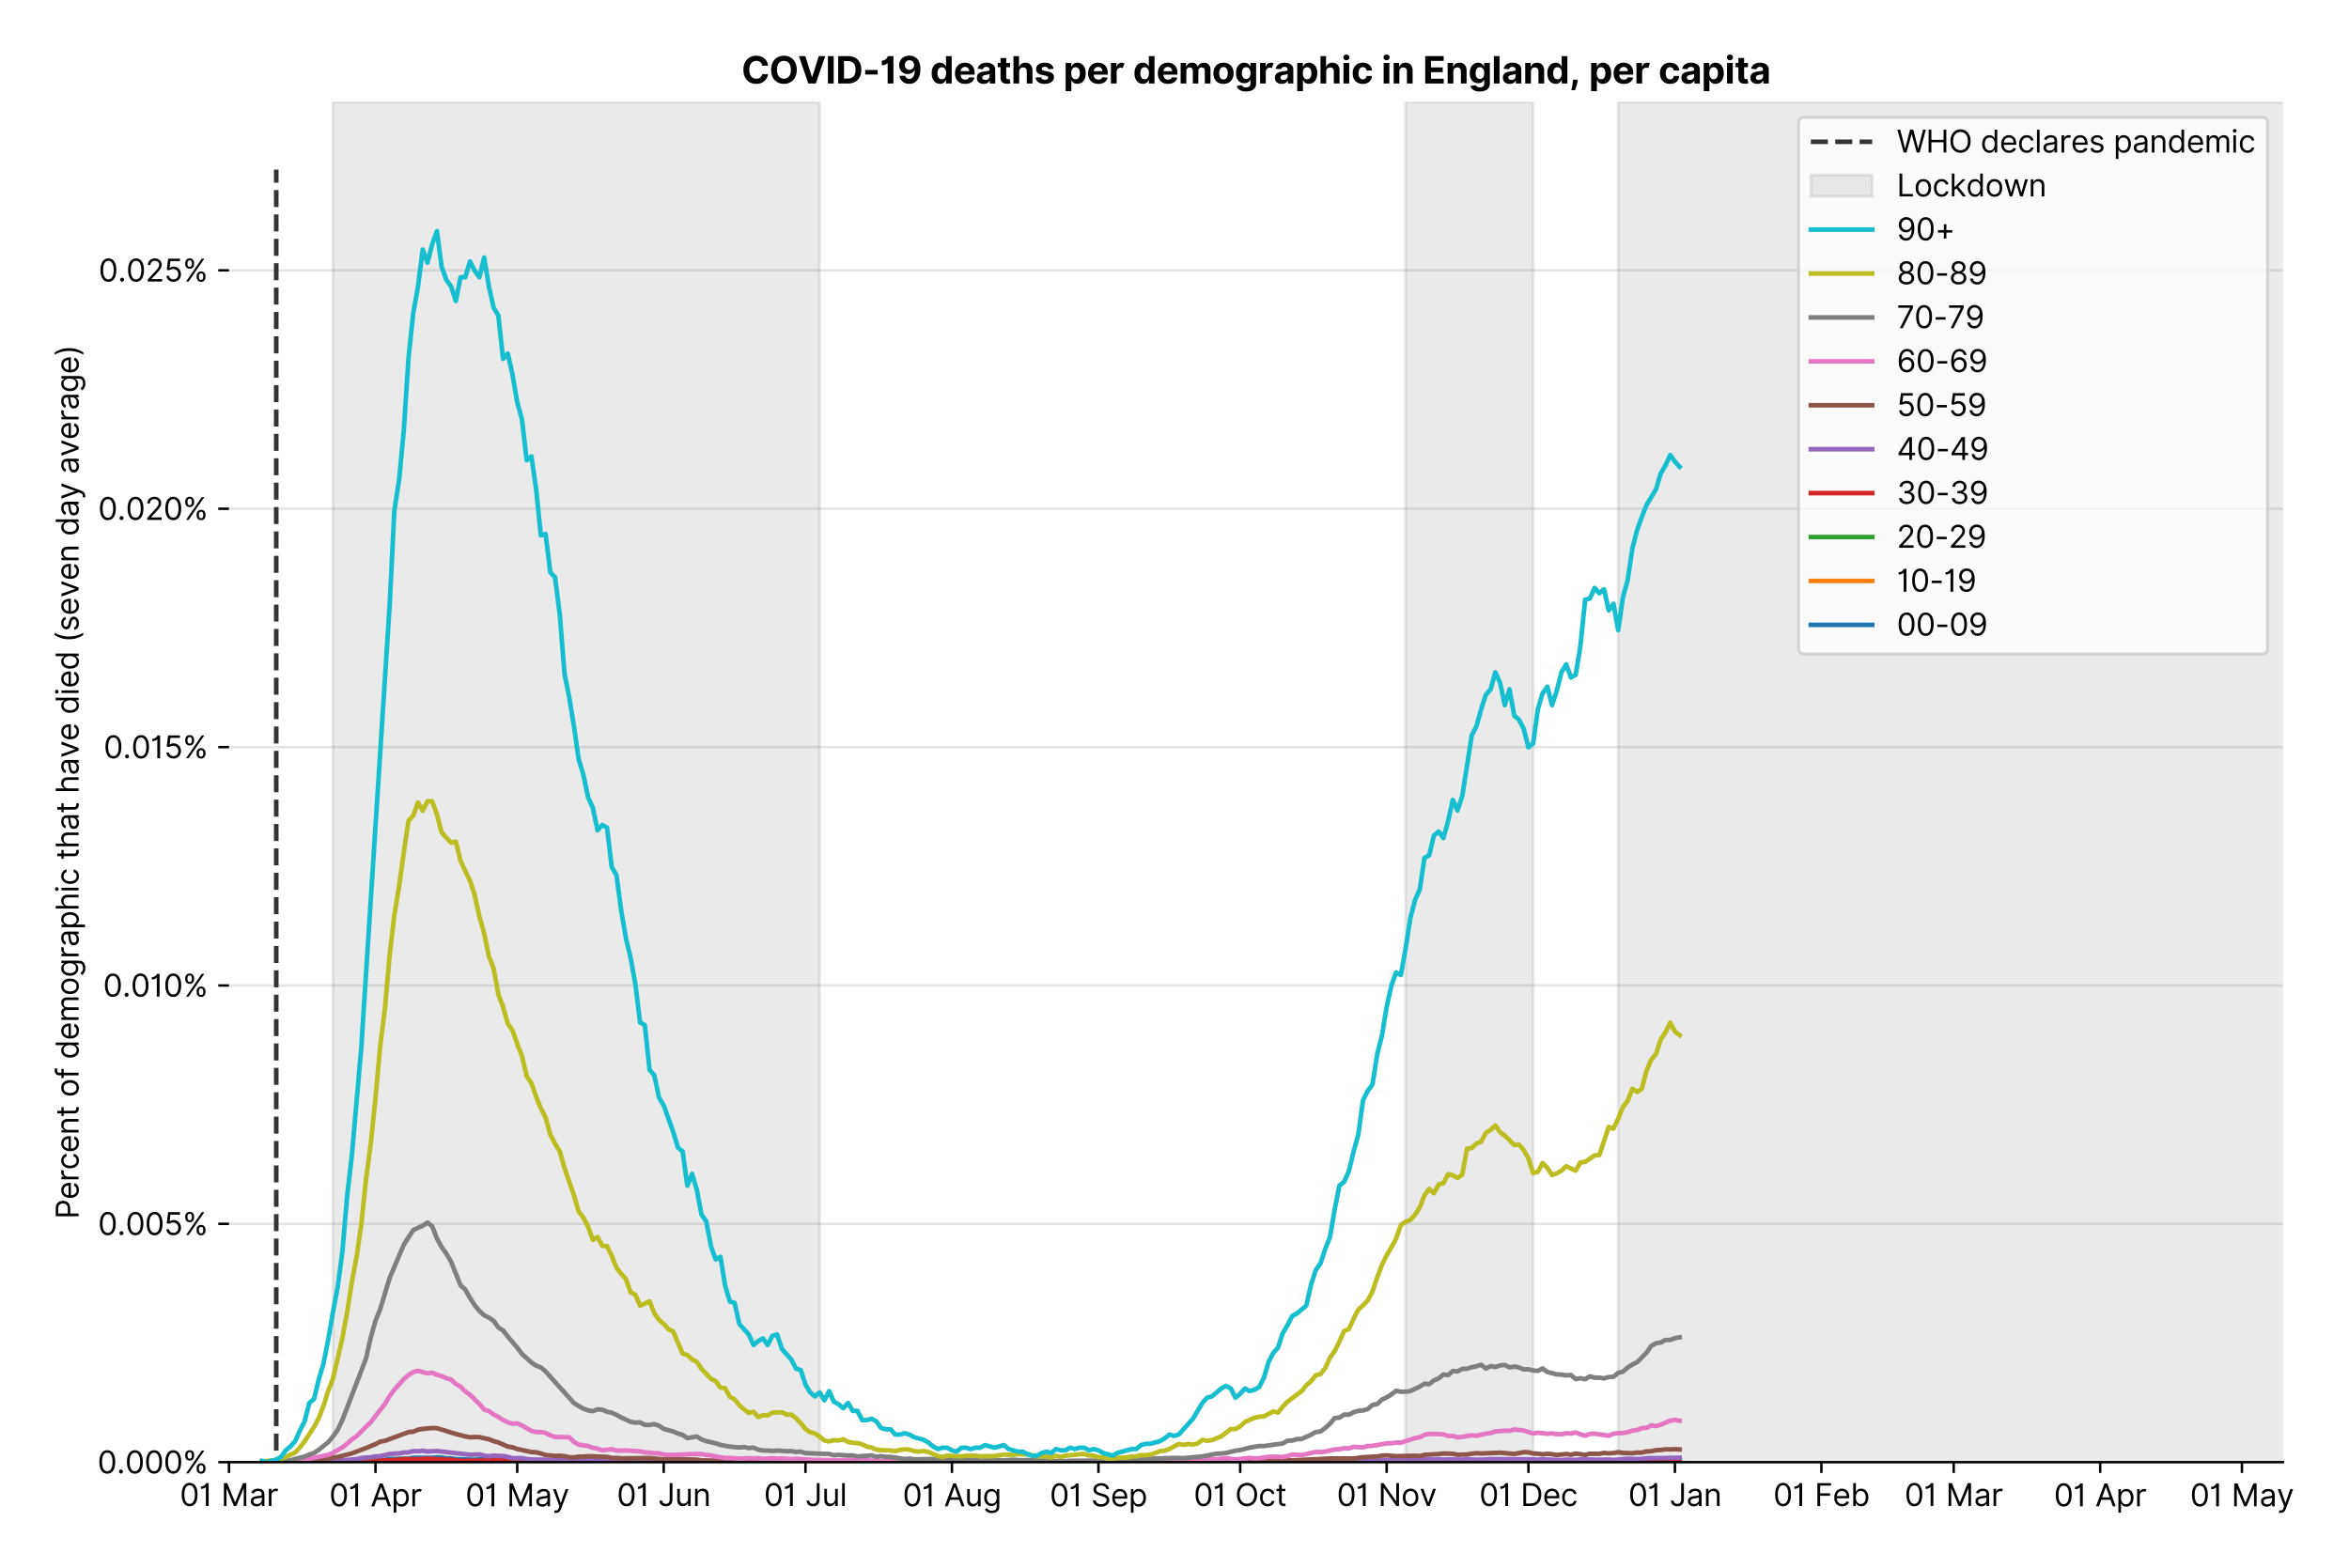<?xml version="1.0" encoding="utf-8" standalone="no"?>
<!DOCTYPE svg PUBLIC "-//W3C//DTD SVG 1.1//EN"
  "http://www.w3.org/Graphics/SVG/1.1/DTD/svg11.dtd">
<svg version="1.1" viewBox="0 0 765.786 511.276" xmlns="http://www.w3.org/2000/svg" xmlns:xlink="http://www.w3.org/1999/xlink">
 <defs>
  <style type="text/css">*{stroke-linecap:butt;stroke-linejoin:round;}</style>
 </defs>
 <g id="figure_1">
  <g id="patch_1">
   <path d="M 0 511.276 
L 765.786 511.276 
L 765.786 0 
L 0 0 
z
" style="fill:#ffffff;"/>
  </g>
  <g id="axes_1">
   <g id="patch_2">
    <path d="M 74.655 476.745 
L 744.255 476.745 
L 744.255 33.225 
L 74.655 33.225 
z
" style="fill:#ffffff;"/>
   </g>
   <g id="matplotlib.axis_1">
    <g id="xtick_1">
     <g id="line2d_1">
      <defs>
       <path d="M 0 0 
L 0 3.5 
" id="m3a04d75f95" style="stroke:#000000;stroke-width:0.8;"/>
      </defs>
      <g>
       <use style="stroke:#000000;stroke-width:0.8;" x="74.655" xlink:href="#m3a04d75f95" y="476.745"/>
      </g>
     </g>
     <g id="text_1">
      <!-- 01 Mar -->
      <g transform="translate(58.618 491.018)scale(0.1 -0.1)">
       <defs>
        <path d="M 2000 -64 
Q 1230 -64 806 561 
Q 382 1186 382 2327 
Q 382 3459 809 4088 
Q 1236 4718 2000 4718 
Q 2764 4718 3191 4088 
Q 3618 3459 3618 2327 
Q 3618 1186 3194 561 
Q 2771 -64 2000 -64 
z
M 2000 436 
Q 2509 436 2791 927 
Q 3073 1418 3073 2327 
Q 3073 3234 2789 3730 
Q 2505 4227 2000 4227 
Q 1496 4227 1211 3730 
Q 927 3234 927 2327 
Q 927 1418 1210 927 
Q 1493 436 2000 436 
z
" id="Inter-Regular-30" transform="scale(0.016)"/>
        <path d="M 1973 4655 
L 1973 0 
L 1409 0 
L 1409 3836 
L 1373 3836 
Q 1341 3773 1209 3692 
Q 1077 3611 868 3551 
Q 659 3491 391 3491 
L 391 3964 
Q 661 3964 859 4061 
Q 1057 4159 1190 4291 
Q 1323 4423 1392 4529 
Q 1461 4636 1473 4655 
L 1973 4655 
z
" id="Inter-Regular-31" transform="scale(0.016)"/>
        <path id="Inter-Regular-20" transform="scale(0.016)"/>
        <path d="M 564 4655 
L 1236 4655 
L 2818 791 
L 2873 791 
L 4455 4655 
L 5127 4655 
L 5127 0 
L 4600 0 
L 4600 3536 
L 4555 3536 
L 3100 0 
L 2591 0 
L 1136 3536 
L 1091 3536 
L 1091 0 
L 564 0 
L 564 4655 
z
" id="Inter-Regular-4d" transform="scale(0.016)"/>
        <path d="M 1518 -82 
Q 1186 -82 916 44 
Q 646 170 486 410 
Q 327 650 327 991 
Q 327 1291 445 1478 
Q 564 1666 761 1773 
Q 959 1880 1199 1933 
Q 1439 1986 1682 2018 
Q 2000 2059 2199 2080 
Q 2398 2102 2490 2154 
Q 2582 2207 2582 2336 
L 2582 2355 
Q 2582 2691 2399 2877 
Q 2216 3064 1846 3064 
Q 1461 3064 1243 2895 
Q 1025 2727 936 2536 
L 427 2718 
Q 564 3036 792 3214 
Q 1021 3393 1292 3464 
Q 1564 3536 1827 3536 
Q 1996 3536 2215 3496 
Q 2434 3457 2640 3334 
Q 2846 3211 2982 2963 
Q 3118 2716 3118 2300 
L 3118 0 
L 2582 0 
L 2582 473 
L 2555 473 
Q 2500 359 2373 229 
Q 2246 100 2034 9 
Q 1823 -82 1518 -82 
z
M 1600 400 
Q 1918 400 2137 525 
Q 2357 650 2469 847 
Q 2582 1045 2582 1264 
L 2582 1755 
Q 2548 1714 2433 1681 
Q 2318 1648 2169 1624 
Q 2021 1600 1881 1583 
Q 1741 1566 1655 1555 
Q 1446 1527 1265 1467 
Q 1084 1407 974 1287 
Q 864 1168 864 964 
Q 864 684 1072 542 
Q 1280 400 1600 400 
z
" id="Inter-Regular-61" transform="scale(0.016)"/>
        <path d="M 491 0 
L 491 3491 
L 1009 3491 
L 1009 2964 
L 1046 2964 
Q 1139 3223 1389 3384 
Q 1639 3545 1955 3545 
Q 2100 3545 2209 3511 
Q 2318 3477 2400 3418 
L 2218 2964 
Q 2161 2993 2085 3010 
Q 2009 3027 1909 3027 
Q 1527 3027 1277 2794 
Q 1027 2561 1027 2209 
L 1027 0 
L 491 0 
z
" id="Inter-Regular-72" transform="scale(0.016)"/>
       </defs>
       <use xlink:href="#Inter-Regular-30"/>
       <use x="62.5" xlink:href="#Inter-Regular-31"/>
       <use x="106.676" xlink:href="#Inter-Regular-20"/>
       <use x="134.801" xlink:href="#Inter-Regular-4d"/>
       <use x="225.994" xlink:href="#Inter-Regular-61"/>
       <use x="282.386" xlink:href="#Inter-Regular-72"/>
      </g>
     </g>
    </g>
    <g id="xtick_2">
     <g id="line2d_2">
      <g>
       <use style="stroke:#000000;stroke-width:0.8;" x="122.408" xlink:href="#m3a04d75f95" y="476.745"/>
      </g>
     </g>
     <g id="text_2">
      <!-- 01 Apr -->
      <g transform="translate(107.323 491.117)scale(0.1 -0.1)">
       <defs>
        <path d="M 755 0 
L 164 0 
L 1873 4655 
L 2455 4655 
L 4164 0 
L 3573 0 
L 3105 1318 
L 1223 1318 
L 755 0 
z
M 1400 1818 
L 2927 1818 
L 2182 3918 
L 2146 3918 
L 1400 1818 
z
" id="Inter-Regular-41" transform="scale(0.016)"/>
        <path d="M 491 -1309 
L 491 3491 
L 1009 3491 
L 1009 2936 
L 1073 2936 
Q 1132 3027 1237 3169 
Q 1343 3311 1542 3423 
Q 1741 3536 2082 3536 
Q 2523 3536 2859 3315 
Q 3196 3095 3384 2690 
Q 3573 2286 3573 1736 
Q 3573 1182 3384 776 
Q 3196 370 2861 148 
Q 2527 -73 2091 -73 
Q 1755 -73 1552 39 
Q 1350 152 1241 296 
Q 1132 441 1073 536 
L 1027 536 
L 1027 -1309 
L 491 -1309 
z
M 1018 1745 
Q 1018 1152 1276 780 
Q 1534 409 2018 409 
Q 2355 409 2581 587 
Q 2807 766 2921 1069 
Q 3036 1373 3036 1745 
Q 3036 2114 2923 2410 
Q 2811 2707 2585 2881 
Q 2359 3055 2018 3055 
Q 1527 3055 1272 2693 
Q 1018 2332 1018 1745 
z
" id="Inter-Regular-70" transform="scale(0.016)"/>
       </defs>
       <use xlink:href="#Inter-Regular-30"/>
       <use x="62.5" xlink:href="#Inter-Regular-31"/>
       <use x="106.676" xlink:href="#Inter-Regular-20"/>
       <use x="134.801" xlink:href="#Inter-Regular-41"/>
       <use x="202.415" xlink:href="#Inter-Regular-70"/>
       <use x="263.352" xlink:href="#Inter-Regular-72"/>
      </g>
     </g>
    </g>
    <g id="xtick_3">
     <g id="line2d_3">
      <g>
       <use style="stroke:#000000;stroke-width:0.8;" x="168.622" xlink:href="#m3a04d75f95" y="476.745"/>
      </g>
     </g>
     <g id="text_3">
      <!-- 01 May -->
      <g transform="translate(151.719 491.117)scale(0.1 -0.1)">
       <defs>
        <path d="M 818 -1355 
Q 682 -1355 575 -1333 
Q 468 -1311 427 -1291 
L 564 -818 
Q 857 -893 1053 -814 
Q 1250 -736 1391 -345 
L 1509 -18 
L 218 3491 
L 800 3491 
L 1764 709 
L 1800 709 
L 2764 3491 
L 3346 3491 
L 1846 -564 
Q 1550 -1355 818 -1355 
z
" id="Inter-Regular-79" transform="scale(0.016)"/>
       </defs>
       <use xlink:href="#Inter-Regular-30"/>
       <use x="62.5" xlink:href="#Inter-Regular-31"/>
       <use x="106.676" xlink:href="#Inter-Regular-20"/>
       <use x="134.801" xlink:href="#Inter-Regular-4d"/>
       <use x="225.994" xlink:href="#Inter-Regular-61"/>
       <use x="282.386" xlink:href="#Inter-Regular-79"/>
      </g>
     </g>
    </g>
    <g id="xtick_4">
     <g id="line2d_4">
      <g>
       <use style="stroke:#000000;stroke-width:0.8;" x="216.375" xlink:href="#m3a04d75f95" y="476.745"/>
      </g>
     </g>
     <g id="text_4">
      <!-- 01 Jun -->
      <g transform="translate(201.091 491.018)scale(0.1 -0.1)">
       <defs>
        <path d="M 2346 4655 
L 2909 4655 
L 2909 1327 
Q 2909 657 2549 296 
Q 2189 -64 1582 -64 
Q 1200 -64 902 76 
Q 605 216 434 475 
Q 264 734 264 1091 
L 818 1091 
Q 818 795 1034 615 
Q 1250 436 1582 436 
Q 1948 436 2147 664 
Q 2346 893 2346 1327 
L 2346 4655 
z
" id="Inter-Regular-4a" transform="scale(0.016)"/>
        <path d="M 2691 1427 
L 2691 3491 
L 3227 3491 
L 3227 0 
L 2691 0 
L 2691 591 
L 2655 591 
Q 2532 325 2273 140 
Q 2014 -45 1618 -45 
Q 1127 -45 809 280 
Q 491 605 491 1273 
L 491 3491 
L 1027 3491 
L 1027 1309 
Q 1027 927 1242 700 
Q 1457 473 1791 473 
Q 1991 473 2199 575 
Q 2407 677 2549 888 
Q 2691 1100 2691 1427 
z
" id="Inter-Regular-75" transform="scale(0.016)"/>
        <path d="M 1027 2100 
L 1027 0 
L 491 0 
L 491 3491 
L 1009 3491 
L 1009 2945 
L 1055 2945 
Q 1177 3211 1427 3373 
Q 1677 3536 2073 3536 
Q 2602 3536 2928 3211 
Q 3255 2886 3255 2218 
L 3255 0 
L 2718 0 
L 2718 2182 
Q 2718 2593 2504 2824 
Q 2291 3055 1918 3055 
Q 1534 3055 1280 2806 
Q 1027 2557 1027 2100 
z
" id="Inter-Regular-6e" transform="scale(0.016)"/>
       </defs>
       <use xlink:href="#Inter-Regular-30"/>
       <use x="62.5" xlink:href="#Inter-Regular-31"/>
       <use x="106.676" xlink:href="#Inter-Regular-20"/>
       <use x="134.801" xlink:href="#Inter-Regular-4a"/>
       <use x="189.063" xlink:href="#Inter-Regular-75"/>
       <use x="247.159" xlink:href="#Inter-Regular-6e"/>
      </g>
     </g>
    </g>
    <g id="xtick_5">
     <g id="line2d_5">
      <g>
       <use style="stroke:#000000;stroke-width:0.8;" x="262.589" xlink:href="#m3a04d75f95" y="476.745"/>
      </g>
     </g>
     <g id="text_5">
      <!-- 01 Jul -->
      <g transform="translate(249.045 491.018)scale(0.1 -0.1)">
       <defs>
        <path d="M 1027 4655 
L 1027 0 
L 491 0 
L 491 4655 
L 1027 4655 
z
" id="Inter-Regular-6c" transform="scale(0.016)"/>
       </defs>
       <use xlink:href="#Inter-Regular-30"/>
       <use x="62.5" xlink:href="#Inter-Regular-31"/>
       <use x="106.676" xlink:href="#Inter-Regular-20"/>
       <use x="134.801" xlink:href="#Inter-Regular-4a"/>
       <use x="189.063" xlink:href="#Inter-Regular-75"/>
       <use x="247.159" xlink:href="#Inter-Regular-6c"/>
      </g>
     </g>
    </g>
    <g id="xtick_6">
     <g id="line2d_6">
      <g>
       <use style="stroke:#000000;stroke-width:0.8;" x="310.342" xlink:href="#m3a04d75f95" y="476.745"/>
      </g>
     </g>
     <g id="text_6">
      <!-- 01 Aug -->
      <g transform="translate(294.271 491.117)scale(0.1 -0.1)">
       <defs>
        <path d="M 1900 -1382 
Q 1316 -1382 976 -1169 
Q 636 -957 473 -682 
L 900 -382 
Q 973 -477 1084 -601 
Q 1196 -725 1390 -817 
Q 1584 -909 1900 -909 
Q 2323 -909 2598 -704 
Q 2873 -500 2873 -64 
L 2873 645 
L 2827 645 
Q 2768 550 2660 410 
Q 2552 270 2351 162 
Q 2150 55 1809 55 
Q 1386 55 1051 255 
Q 716 455 521 836 
Q 327 1218 327 1764 
Q 327 2300 516 2699 
Q 705 3098 1041 3317 
Q 1377 3536 1818 3536 
Q 2159 3536 2360 3423 
Q 2561 3311 2669 3169 
Q 2777 3027 2836 2936 
L 2891 2936 
L 2891 3491 
L 3409 3491 
L 3409 -100 
Q 3409 -550 3205 -833 
Q 3002 -1116 2660 -1249 
Q 2318 -1382 1900 -1382 
z
M 1882 536 
Q 2366 536 2624 864 
Q 2882 1193 2882 1773 
Q 2882 2339 2627 2697 
Q 2373 3055 1882 3055 
Q 1541 3055 1315 2882 
Q 1089 2709 976 2418 
Q 864 2127 864 1773 
Q 864 1227 1120 881 
Q 1377 536 1882 536 
z
" id="Inter-Regular-67" transform="scale(0.016)"/>
       </defs>
       <use xlink:href="#Inter-Regular-30"/>
       <use x="62.5" xlink:href="#Inter-Regular-31"/>
       <use x="106.676" xlink:href="#Inter-Regular-20"/>
       <use x="134.801" xlink:href="#Inter-Regular-41"/>
       <use x="202.415" xlink:href="#Inter-Regular-75"/>
       <use x="260.511" xlink:href="#Inter-Regular-67"/>
      </g>
     </g>
    </g>
    <g id="xtick_7">
     <g id="line2d_7">
      <g>
       <use style="stroke:#000000;stroke-width:0.8;" x="358.096" xlink:href="#m3a04d75f95" y="476.745"/>
      </g>
     </g>
     <g id="text_7">
      <!-- 01 Sep -->
      <g transform="translate(342.209 491.117)scale(0.1 -0.1)">
       <defs>
        <path d="M 3109 3491 
Q 3068 3836 2777 4027 
Q 2486 4218 2064 4218 
Q 1600 4218 1318 3999 
Q 1036 3780 1036 3445 
Q 1036 3195 1189 3042 
Q 1343 2889 1553 2803 
Q 1764 2718 1936 2673 
L 2409 2545 
Q 2591 2498 2815 2414 
Q 3039 2330 3244 2185 
Q 3450 2041 3584 1816 
Q 3718 1591 3718 1264 
Q 3718 886 3521 581 
Q 3325 277 2949 97 
Q 2573 -82 2036 -82 
Q 1286 -82 845 272 
Q 405 627 364 1200 
L 946 1200 
Q 968 936 1124 764 
Q 1280 593 1519 510 
Q 1759 427 2036 427 
Q 2359 427 2616 533 
Q 2873 639 3023 828 
Q 3173 1018 3173 1273 
Q 3173 1505 3043 1650 
Q 2914 1795 2702 1886 
Q 2491 1977 2246 2045 
L 1673 2209 
Q 1127 2366 809 2657 
Q 491 2948 491 3418 
Q 491 3809 703 4101 
Q 916 4393 1276 4555 
Q 1636 4718 2082 4718 
Q 2532 4718 2882 4558 
Q 3232 4398 3437 4120 
Q 3643 3843 3655 3491 
L 3109 3491 
z
" id="Inter-Regular-53" transform="scale(0.016)"/>
        <path d="M 1955 -73 
Q 1450 -73 1085 151 
Q 721 375 524 778 
Q 327 1182 327 1718 
Q 327 2255 524 2665 
Q 721 3075 1074 3305 
Q 1427 3536 1900 3536 
Q 2173 3536 2439 3445 
Q 2705 3355 2923 3151 
Q 3141 2948 3270 2614 
Q 3400 2280 3400 1791 
L 3400 1564 
L 866 1564 
Q 884 1005 1183 707 
Q 1482 409 1955 409 
Q 2271 409 2498 545 
Q 2725 682 2827 955 
L 3346 809 
Q 3223 414 2854 170 
Q 2486 -73 1955 -73 
z
M 866 2027 
L 2855 2027 
Q 2855 2470 2595 2762 
Q 2336 3055 1900 3055 
Q 1593 3055 1368 2911 
Q 1143 2768 1013 2533 
Q 884 2298 866 2027 
z
" id="Inter-Regular-65" transform="scale(0.016)"/>
       </defs>
       <use xlink:href="#Inter-Regular-30"/>
       <use x="62.5" xlink:href="#Inter-Regular-31"/>
       <use x="106.676" xlink:href="#Inter-Regular-20"/>
       <use x="134.801" xlink:href="#Inter-Regular-53"/>
       <use x="198.58" xlink:href="#Inter-Regular-65"/>
       <use x="256.818" xlink:href="#Inter-Regular-70"/>
      </g>
     </g>
    </g>
    <g id="xtick_8">
     <g id="line2d_8">
      <g>
       <use style="stroke:#000000;stroke-width:0.8;" x="404.309" xlink:href="#m3a04d75f95" y="476.745"/>
      </g>
     </g>
     <g id="text_8">
      <!-- 01 Oct -->
      <g transform="translate(389.153 491.018)scale(0.1 -0.1)">
       <defs>
        <path d="M 4491 2327 
Q 4491 1591 4225 1054 
Q 3959 518 3495 227 
Q 3032 -64 2436 -64 
Q 1841 -64 1377 227 
Q 914 518 648 1054 
Q 382 1591 382 2327 
Q 382 3064 648 3600 
Q 914 4136 1377 4427 
Q 1841 4718 2436 4718 
Q 3032 4718 3495 4427 
Q 3959 4136 4225 3600 
Q 4491 3064 4491 2327 
z
M 3946 2327 
Q 3946 2932 3744 3348 
Q 3543 3764 3201 3977 
Q 2859 4191 2436 4191 
Q 2014 4191 1672 3977 
Q 1330 3764 1128 3348 
Q 927 2932 927 2327 
Q 927 1723 1128 1307 
Q 1330 891 1672 677 
Q 2014 464 2436 464 
Q 2859 464 3201 677 
Q 3543 891 3744 1307 
Q 3946 1723 3946 2327 
z
" id="Inter-Regular-4f" transform="scale(0.016)"/>
        <path d="M 1909 -73 
Q 1418 -73 1063 159 
Q 709 391 518 798 
Q 327 1205 327 1727 
Q 327 2259 524 2667 
Q 721 3075 1074 3305 
Q 1427 3536 1900 3536 
Q 2268 3536 2563 3400 
Q 2859 3264 3047 3018 
Q 3236 2773 3282 2445 
L 2746 2445 
Q 2684 2684 2474 2869 
Q 2264 3055 1909 3055 
Q 1439 3055 1151 2697 
Q 864 2339 864 1745 
Q 864 1139 1148 774 
Q 1432 409 1909 409 
Q 2223 409 2447 570 
Q 2671 732 2746 1018 
L 3282 1018 
Q 3236 709 3058 462 
Q 2880 216 2588 71 
Q 2296 -73 1909 -73 
z
" id="Inter-Regular-63" transform="scale(0.016)"/>
        <path d="M 2009 3491 
L 2009 3036 
L 1264 3036 
L 1264 1000 
Q 1264 773 1331 660 
Q 1398 548 1503 510 
Q 1609 473 1727 473 
Q 1816 473 1873 483 
Q 1930 493 1964 500 
L 2073 18 
Q 2018 -2 1920 -23 
Q 1823 -45 1673 -45 
Q 1446 -45 1228 52 
Q 1011 150 869 350 
Q 727 550 727 855 
L 727 3036 
L 200 3036 
L 200 3491 
L 727 3491 
L 727 4327 
L 1264 4327 
L 1264 3491 
L 2009 3491 
z
" id="Inter-Regular-74" transform="scale(0.016)"/>
       </defs>
       <use xlink:href="#Inter-Regular-30"/>
       <use x="62.5" xlink:href="#Inter-Regular-31"/>
       <use x="106.676" xlink:href="#Inter-Regular-20"/>
       <use x="134.801" xlink:href="#Inter-Regular-4f"/>
       <use x="210.938" xlink:href="#Inter-Regular-63"/>
       <use x="266.761" xlink:href="#Inter-Regular-74"/>
      </g>
     </g>
    </g>
    <g id="xtick_9">
     <g id="line2d_9">
      <g>
       <use style="stroke:#000000;stroke-width:0.8;" x="452.063" xlink:href="#m3a04d75f95" y="476.745"/>
      </g>
     </g>
     <g id="text_9">
      <!-- 01 Nov -->
      <g transform="translate(435.792 491.018)scale(0.1 -0.1)">
       <defs>
        <path d="M 4255 4655 
L 4255 0 
L 3709 0 
L 1173 3655 
L 1127 3655 
L 1127 0 
L 564 0 
L 564 4655 
L 1109 4655 
L 3655 991 
L 3700 991 
L 3700 4655 
L 4255 4655 
z
" id="Inter-Regular-4e" transform="scale(0.016)"/>
        <path d="M 1909 -73 
Q 1436 -73 1080 152 
Q 725 377 526 781 
Q 327 1186 327 1727 
Q 327 2273 526 2679 
Q 725 3086 1080 3311 
Q 1436 3536 1909 3536 
Q 2382 3536 2737 3311 
Q 3093 3086 3292 2679 
Q 3491 2273 3491 1727 
Q 3491 1186 3292 781 
Q 3093 377 2737 152 
Q 2382 -73 1909 -73 
z
M 1909 409 
Q 2268 409 2500 593 
Q 2732 777 2843 1077 
Q 2955 1377 2955 1727 
Q 2955 2077 2843 2379 
Q 2732 2682 2500 2868 
Q 2268 3055 1909 3055 
Q 1550 3055 1318 2868 
Q 1086 2682 975 2379 
Q 864 2077 864 1727 
Q 864 1377 975 1077 
Q 1086 777 1318 593 
Q 1550 409 1909 409 
z
" id="Inter-Regular-6f" transform="scale(0.016)"/>
        <path d="M 3346 3491 
L 2055 0 
L 1509 0 
L 218 3491 
L 800 3491 
L 1764 709 
L 1800 709 
L 2764 3491 
L 3346 3491 
z
" id="Inter-Regular-76" transform="scale(0.016)"/>
       </defs>
       <use xlink:href="#Inter-Regular-30"/>
       <use x="62.5" xlink:href="#Inter-Regular-31"/>
       <use x="106.676" xlink:href="#Inter-Regular-20"/>
       <use x="134.801" xlink:href="#Inter-Regular-4e"/>
       <use x="210.085" xlink:href="#Inter-Regular-6f"/>
       <use x="269.744" xlink:href="#Inter-Regular-76"/>
      </g>
     </g>
    </g>
    <g id="xtick_10">
     <g id="line2d_10">
      <g>
       <use style="stroke:#000000;stroke-width:0.8;" x="498.276" xlink:href="#m3a04d75f95" y="476.745"/>
      </g>
     </g>
     <g id="text_10">
      <!-- 01 Dec -->
      <g transform="translate(482.24 491.018)scale(0.1 -0.1)">
       <defs>
        <path d="M 2000 0 
L 564 0 
L 564 4655 
L 2064 4655 
Q 2741 4655 3223 4376 
Q 3705 4098 3961 3578 
Q 4218 3059 4218 2336 
Q 4218 1609 3959 1085 
Q 3700 561 3204 280 
Q 2709 0 2000 0 
z
M 1127 500 
L 1964 500 
Q 2830 500 3251 992 
Q 3673 1484 3673 2336 
Q 3673 3182 3259 3668 
Q 2846 4155 2027 4155 
L 1127 4155 
L 1127 500 
z
" id="Inter-Regular-44" transform="scale(0.016)"/>
       </defs>
       <use xlink:href="#Inter-Regular-30"/>
       <use x="62.5" xlink:href="#Inter-Regular-31"/>
       <use x="106.676" xlink:href="#Inter-Regular-20"/>
       <use x="134.801" xlink:href="#Inter-Regular-44"/>
       <use x="206.676" xlink:href="#Inter-Regular-65"/>
       <use x="264.915" xlink:href="#Inter-Regular-63"/>
      </g>
     </g>
    </g>
    <g id="xtick_11">
     <g id="line2d_11">
      <g>
       <use style="stroke:#000000;stroke-width:0.8;" x="546.03" xlink:href="#m3a04d75f95" y="476.745"/>
      </g>
     </g>
     <g id="text_11">
      <!-- 01 Jan -->
      <g transform="translate(530.831 491.018)scale(0.1 -0.1)">
       <use xlink:href="#Inter-Regular-30"/>
       <use x="62.5" xlink:href="#Inter-Regular-31"/>
       <use x="106.676" xlink:href="#Inter-Regular-20"/>
       <use x="134.801" xlink:href="#Inter-Regular-4a"/>
       <use x="189.063" xlink:href="#Inter-Regular-61"/>
       <use x="245.455" xlink:href="#Inter-Regular-6e"/>
      </g>
     </g>
    </g>
    <g id="xtick_12">
     <g id="line2d_12">
      <g>
       <use style="stroke:#000000;stroke-width:0.8;" x="593.784" xlink:href="#m3a04d75f95" y="476.745"/>
      </g>
     </g>
     <g id="text_12">
      <!-- 01 Feb -->
      <g transform="translate(578.095 491.018)scale(0.1 -0.1)">
       <defs>
        <path d="M 564 0 
L 564 4655 
L 3355 4655 
L 3355 4155 
L 1127 4155 
L 1127 2582 
L 3146 2582 
L 3146 2082 
L 1127 2082 
L 1127 0 
L 564 0 
z
" id="Inter-Regular-46" transform="scale(0.016)"/>
        <path d="M 564 0 
L 564 4655 
L 1100 4655 
L 1100 2936 
L 1146 2936 
Q 1205 3027 1310 3169 
Q 1416 3311 1615 3423 
Q 1814 3536 2155 3536 
Q 2596 3536 2932 3315 
Q 3268 3095 3457 2690 
Q 3646 2286 3646 1736 
Q 3646 1182 3457 776 
Q 3268 370 2934 148 
Q 2600 -73 2164 -73 
Q 1827 -73 1625 39 
Q 1423 152 1314 296 
Q 1205 441 1146 536 
L 1082 536 
L 1082 0 
L 564 0 
z
M 1091 1745 
Q 1091 1152 1349 780 
Q 1607 409 2091 409 
Q 2427 409 2653 587 
Q 2880 766 2994 1069 
Q 3109 1373 3109 1745 
Q 3109 2114 2996 2410 
Q 2884 2707 2658 2881 
Q 2432 3055 2091 3055 
Q 1600 3055 1345 2693 
Q 1091 2332 1091 1745 
z
" id="Inter-Regular-62" transform="scale(0.016)"/>
       </defs>
       <use xlink:href="#Inter-Regular-30"/>
       <use x="62.5" xlink:href="#Inter-Regular-31"/>
       <use x="106.676" xlink:href="#Inter-Regular-20"/>
       <use x="134.801" xlink:href="#Inter-Regular-46"/>
       <use x="193.466" xlink:href="#Inter-Regular-65"/>
       <use x="251.705" xlink:href="#Inter-Regular-62"/>
      </g>
     </g>
    </g>
    <g id="xtick_13">
     <g id="line2d_13">
      <g>
       <use style="stroke:#000000;stroke-width:0.8;" x="636.916" xlink:href="#m3a04d75f95" y="476.745"/>
      </g>
     </g>
     <g id="text_13">
      <!-- 01 Mar -->
      <g transform="translate(620.879 491.018)scale(0.1 -0.1)">
       <use xlink:href="#Inter-Regular-30"/>
       <use x="62.5" xlink:href="#Inter-Regular-31"/>
       <use x="106.676" xlink:href="#Inter-Regular-20"/>
       <use x="134.801" xlink:href="#Inter-Regular-4d"/>
       <use x="225.994" xlink:href="#Inter-Regular-61"/>
       <use x="282.386" xlink:href="#Inter-Regular-72"/>
      </g>
     </g>
    </g>
    <g id="xtick_14">
     <g id="line2d_14">
      <g>
       <use style="stroke:#000000;stroke-width:0.8;" x="684.67" xlink:href="#m3a04d75f95" y="476.745"/>
      </g>
     </g>
     <g id="text_14">
      <!-- 01 Apr -->
      <g transform="translate(669.585 491.117)scale(0.1 -0.1)">
       <use xlink:href="#Inter-Regular-30"/>
       <use x="62.5" xlink:href="#Inter-Regular-31"/>
       <use x="106.676" xlink:href="#Inter-Regular-20"/>
       <use x="134.801" xlink:href="#Inter-Regular-41"/>
       <use x="202.415" xlink:href="#Inter-Regular-70"/>
       <use x="263.352" xlink:href="#Inter-Regular-72"/>
      </g>
     </g>
    </g>
    <g id="xtick_15">
     <g id="line2d_15">
      <g>
       <use style="stroke:#000000;stroke-width:0.8;" x="730.883" xlink:href="#m3a04d75f95" y="476.745"/>
      </g>
     </g>
     <g id="text_15">
      <!-- 01 May -->
      <g transform="translate(713.98 491.117)scale(0.1 -0.1)">
       <use xlink:href="#Inter-Regular-30"/>
       <use x="62.5" xlink:href="#Inter-Regular-31"/>
       <use x="106.676" xlink:href="#Inter-Regular-20"/>
       <use x="134.801" xlink:href="#Inter-Regular-4d"/>
       <use x="225.994" xlink:href="#Inter-Regular-61"/>
       <use x="282.386" xlink:href="#Inter-Regular-79"/>
      </g>
     </g>
    </g>
   </g>
   <g id="matplotlib.axis_2">
    <g id="ytick_1">
     <g id="line2d_16">
      <path clip-path="url(#p4f25ff0460)" d="M 74.655 476.745 
L 744.255 476.745 
" style="fill:none;stroke:#e5e5e5;stroke-linecap:square;stroke-width:0.8;"/>
     </g>
     <g id="line2d_17">
      <defs>
       <path d="M 0 0 
L -3.5 0 
" id="m0c217c434d" style="stroke:#000000;stroke-width:0.8;"/>
      </defs>
      <g>
       <use style="stroke:#000000;stroke-width:0.8;" x="74.655" xlink:href="#m0c217c434d" y="476.745"/>
      </g>
     </g>
     <g id="text_16">
      <!-- 0.000% -->
      <g transform="translate(31.773 480.382)scale(0.1 -0.1)">
       <defs>
        <path d="M 882 -36 
Q 714 -36 593 84 
Q 473 205 473 373 
Q 473 541 593 661 
Q 714 782 882 782 
Q 1050 782 1170 661 
Q 1291 541 1291 373 
Q 1291 205 1170 84 
Q 1050 -36 882 -36 
z
" id="Inter-Regular-2e" transform="scale(0.016)"/>
        <path d="M 2855 873 
L 2855 1118 
Q 2855 1373 2960 1585 
Q 3066 1798 3269 1926 
Q 3473 2055 3764 2055 
Q 4059 2055 4259 1926 
Q 4459 1798 4561 1585 
Q 4664 1373 4664 1118 
L 4664 873 
Q 4664 618 4560 405 
Q 4457 193 4256 64 
Q 4055 -64 3764 -64 
Q 3468 -64 3266 64 
Q 3064 193 2959 405 
Q 2855 618 2855 873 
z
M 536 3536 
L 536 3782 
Q 536 4036 642 4248 
Q 748 4461 951 4589 
Q 1155 4718 1446 4718 
Q 1741 4718 1941 4589 
Q 2141 4461 2243 4248 
Q 2346 4036 2346 3782 
L 2346 3536 
Q 2346 3282 2242 3069 
Q 2139 2857 1937 2728 
Q 1736 2600 1446 2600 
Q 1150 2600 948 2728 
Q 746 2857 641 3069 
Q 536 3282 536 3536 
z
M 709 0 
L 3909 4655 
L 4427 4655 
L 1227 0 
L 709 0 
z
M 3318 1118 
L 3318 873 
Q 3318 661 3418 494 
Q 3518 327 3764 327 
Q 4002 327 4101 494 
Q 4200 661 4200 873 
L 4200 1118 
Q 4200 1330 4104 1497 
Q 4009 1664 3764 1664 
Q 3525 1664 3421 1497 
Q 3318 1330 3318 1118 
z
M 1000 3782 
L 1000 3536 
Q 1000 3325 1100 3158 
Q 1200 2991 1446 2991 
Q 1684 2991 1783 3158 
Q 1882 3325 1882 3536 
L 1882 3782 
Q 1882 3993 1786 4160 
Q 1691 4327 1446 4327 
Q 1207 4327 1103 4160 
Q 1000 3993 1000 3782 
z
" id="Inter-Regular-25" transform="scale(0.016)"/>
       </defs>
       <use xlink:href="#Inter-Regular-30"/>
       <use x="62.5" xlink:href="#Inter-Regular-2e"/>
       <use x="90.057" xlink:href="#Inter-Regular-30"/>
       <use x="152.557" xlink:href="#Inter-Regular-30"/>
       <use x="215.057" xlink:href="#Inter-Regular-30"/>
       <use x="277.557" xlink:href="#Inter-Regular-25"/>
      </g>
     </g>
    </g>
    <g id="ytick_2">
     <g id="line2d_18">
      <path clip-path="url(#p4f25ff0460)" d="M 74.655 399.026 
L 744.255 399.026 
" style="fill:none;stroke:#e5e5e5;stroke-linecap:square;stroke-width:0.8;"/>
     </g>
     <g id="line2d_19">
      <g>
       <use style="stroke:#000000;stroke-width:0.8;" x="74.655" xlink:href="#m0c217c434d" y="399.026"/>
      </g>
     </g>
     <g id="text_17">
      <!-- 0.005% -->
      <g transform="translate(31.944 402.663)scale(0.1 -0.1)">
       <defs>
        <path d="M 1936 -64 
Q 1536 -64 1216 95 
Q 896 255 702 532 
Q 509 809 491 1164 
L 1036 1164 
Q 1068 848 1324 642 
Q 1580 436 1936 436 
Q 2223 436 2447 570 
Q 2671 705 2799 940 
Q 2927 1175 2927 1473 
Q 2927 1777 2794 2017 
Q 2661 2257 2429 2395 
Q 2198 2534 1900 2536 
Q 1686 2539 1461 2472 
Q 1236 2405 1091 2300 
L 564 2364 
L 846 4655 
L 3264 4655 
L 3264 4155 
L 1318 4155 
L 1155 2782 
L 1182 2782 
Q 1325 2895 1541 2970 
Q 1757 3045 1991 3045 
Q 2418 3045 2753 2842 
Q 3089 2639 3281 2286 
Q 3473 1934 3473 1482 
Q 3473 1036 3274 687 
Q 3075 339 2727 137 
Q 2380 -64 1936 -64 
z
" id="Inter-Regular-35" transform="scale(0.016)"/>
       </defs>
       <use xlink:href="#Inter-Regular-30"/>
       <use x="62.5" xlink:href="#Inter-Regular-2e"/>
       <use x="90.057" xlink:href="#Inter-Regular-30"/>
       <use x="152.557" xlink:href="#Inter-Regular-30"/>
       <use x="215.057" xlink:href="#Inter-Regular-35"/>
       <use x="275.852" xlink:href="#Inter-Regular-25"/>
      </g>
     </g>
    </g>
    <g id="ytick_3">
     <g id="line2d_20">
      <path clip-path="url(#p4f25ff0460)" d="M 74.655 321.307 
L 744.255 321.307 
" style="fill:none;stroke:#e5e5e5;stroke-linecap:square;stroke-width:0.8;"/>
     </g>
     <g id="line2d_21">
      <g>
       <use style="stroke:#000000;stroke-width:0.8;" x="74.655" xlink:href="#m0c217c434d" y="321.307"/>
      </g>
     </g>
     <g id="text_18">
      <!-- 0.010% -->
      <g transform="translate(33.606 324.944)scale(0.1 -0.1)">
       <use xlink:href="#Inter-Regular-30"/>
       <use x="62.5" xlink:href="#Inter-Regular-2e"/>
       <use x="90.057" xlink:href="#Inter-Regular-30"/>
       <use x="152.557" xlink:href="#Inter-Regular-31"/>
       <use x="196.733" xlink:href="#Inter-Regular-30"/>
       <use x="259.233" xlink:href="#Inter-Regular-25"/>
      </g>
     </g>
    </g>
    <g id="ytick_4">
     <g id="line2d_22">
      <path clip-path="url(#p4f25ff0460)" d="M 74.655 243.588 
L 744.255 243.588 
" style="fill:none;stroke:#e5e5e5;stroke-linecap:square;stroke-width:0.8;"/>
     </g>
     <g id="line2d_23">
      <g>
       <use style="stroke:#000000;stroke-width:0.8;" x="74.655" xlink:href="#m0c217c434d" y="243.588"/>
      </g>
     </g>
     <g id="text_19">
      <!-- 0.015% -->
      <g transform="translate(33.777 247.225)scale(0.1 -0.1)">
       <use xlink:href="#Inter-Regular-30"/>
       <use x="62.5" xlink:href="#Inter-Regular-2e"/>
       <use x="90.057" xlink:href="#Inter-Regular-30"/>
       <use x="152.557" xlink:href="#Inter-Regular-31"/>
       <use x="196.733" xlink:href="#Inter-Regular-35"/>
       <use x="257.528" xlink:href="#Inter-Regular-25"/>
      </g>
     </g>
    </g>
    <g id="ytick_5">
     <g id="line2d_24">
      <path clip-path="url(#p4f25ff0460)" d="M 74.655 165.869 
L 744.255 165.869 
" style="fill:none;stroke:#e5e5e5;stroke-linecap:square;stroke-width:0.8;"/>
     </g>
     <g id="line2d_25">
      <g>
       <use style="stroke:#000000;stroke-width:0.8;" x="74.655" xlink:href="#m0c217c434d" y="165.869"/>
      </g>
     </g>
     <g id="text_20">
      <!-- 0.020% -->
      <g transform="translate(31.972 169.506)scale(0.1 -0.1)">
       <defs>
        <path d="M 482 0 
L 482 409 
L 2018 2091 
Q 2289 2386 2464 2605 
Q 2639 2825 2724 3019 
Q 2809 3214 2809 3427 
Q 2809 3795 2553 4011 
Q 2298 4227 1918 4227 
Q 1514 4227 1275 3985 
Q 1036 3743 1036 3345 
L 500 3345 
Q 500 3755 688 4064 
Q 877 4373 1203 4545 
Q 1530 4718 1936 4718 
Q 2346 4718 2661 4545 
Q 2977 4373 3156 4079 
Q 3336 3786 3336 3427 
Q 3336 3170 3244 2926 
Q 3152 2682 2926 2383 
Q 2700 2084 2300 1655 
L 1255 536 
L 1255 500 
L 3418 500 
L 3418 0 
L 482 0 
z
" id="Inter-Regular-32" transform="scale(0.016)"/>
       </defs>
       <use xlink:href="#Inter-Regular-30"/>
       <use x="62.5" xlink:href="#Inter-Regular-2e"/>
       <use x="90.057" xlink:href="#Inter-Regular-30"/>
       <use x="152.557" xlink:href="#Inter-Regular-32"/>
       <use x="213.068" xlink:href="#Inter-Regular-30"/>
       <use x="275.568" xlink:href="#Inter-Regular-25"/>
      </g>
     </g>
    </g>
    <g id="ytick_6">
     <g id="line2d_26">
      <path clip-path="url(#p4f25ff0460)" d="M 74.655 88.15 
L 744.255 88.15 
" style="fill:none;stroke:#e5e5e5;stroke-linecap:square;stroke-width:0.8;"/>
     </g>
     <g id="line2d_27">
      <g>
       <use style="stroke:#000000;stroke-width:0.8;" x="74.655" xlink:href="#m0c217c434d" y="88.15"/>
      </g>
     </g>
     <g id="text_21">
      <!-- 0.025% -->
      <g transform="translate(32.142 91.787)scale(0.1 -0.1)">
       <use xlink:href="#Inter-Regular-30"/>
       <use x="62.5" xlink:href="#Inter-Regular-2e"/>
       <use x="90.057" xlink:href="#Inter-Regular-30"/>
       <use x="152.557" xlink:href="#Inter-Regular-32"/>
       <use x="213.068" xlink:href="#Inter-Regular-35"/>
       <use x="273.864" xlink:href="#Inter-Regular-25"/>
      </g>
     </g>
    </g>
    <g id="text_22">
     <!-- Percent of demographic that have died (seven day average) -->
     <g transform="translate(25.614 397.458)rotate(-90)scale(0.1 -0.1)">
      <defs>
       <path d="M 564 0 
L 564 4655 
L 2136 4655 
Q 2684 4655 3033 4458 
Q 3382 4261 3550 3927 
Q 3718 3593 3718 3182 
Q 3718 2770 3551 2434 
Q 3384 2098 3036 1899 
Q 2689 1700 2146 1700 
L 1127 1700 
L 1127 0 
L 564 0 
z
M 1127 2200 
L 2127 2200 
Q 2689 2200 2926 2482 
Q 3164 2764 3164 3182 
Q 3164 3602 2925 3878 
Q 2686 4155 2118 4155 
L 1127 4155 
L 1127 2200 
z
" id="Inter-Regular-50" transform="scale(0.016)"/>
       <path d="M 2046 3491 
L 2046 3036 
L 1264 3036 
L 1264 0 
L 727 0 
L 727 3036 
L 164 3036 
L 164 3491 
L 727 3491 
L 727 3973 
Q 727 4273 868 4473 
Q 1009 4673 1234 4773 
Q 1459 4873 1709 4873 
Q 1907 4873 2032 4841 
Q 2157 4809 2218 4782 
L 2064 4318 
Q 2023 4332 1951 4352 
Q 1880 4373 1764 4373 
Q 1498 4373 1381 4239 
Q 1264 4105 1264 3845 
L 1264 3491 
L 2046 3491 
z
" id="Inter-Regular-66" transform="scale(0.016)"/>
       <path d="M 1809 -73 
Q 1373 -73 1039 148 
Q 705 370 516 776 
Q 327 1182 327 1736 
Q 327 2286 516 2690 
Q 705 3095 1041 3315 
Q 1377 3536 1818 3536 
Q 2159 3536 2358 3423 
Q 2557 3311 2662 3169 
Q 2768 3027 2827 2936 
L 2873 2936 
L 2873 4655 
L 3409 4655 
L 3409 0 
L 2891 0 
L 2891 536 
L 2827 536 
Q 2768 441 2659 296 
Q 2550 152 2348 39 
Q 2146 -73 1809 -73 
z
M 1882 409 
Q 2366 409 2624 780 
Q 2882 1152 2882 1745 
Q 2882 2332 2627 2693 
Q 2373 3055 1882 3055 
Q 1541 3055 1315 2881 
Q 1089 2707 976 2410 
Q 864 2114 864 1745 
Q 864 1373 978 1069 
Q 1093 766 1319 587 
Q 1546 409 1882 409 
z
" id="Inter-Regular-64" transform="scale(0.016)"/>
       <path d="M 491 0 
L 491 3491 
L 1009 3491 
L 1009 2945 
L 1055 2945 
Q 1164 3225 1407 3380 
Q 1650 3536 1991 3536 
Q 2336 3536 2567 3380 
Q 2798 3225 2927 2945 
L 2964 2945 
Q 3098 3216 3366 3376 
Q 3634 3536 4009 3536 
Q 4477 3536 4775 3244 
Q 5073 2952 5073 2336 
L 5073 0 
L 4536 0 
L 4536 2336 
Q 4536 2723 4325 2889 
Q 4114 3055 3827 3055 
Q 3459 3055 3257 2833 
Q 3055 2611 3055 2273 
L 3055 0 
L 2509 0 
L 2509 2391 
Q 2509 2689 2316 2872 
Q 2123 3055 1818 3055 
Q 1609 3055 1428 2943 
Q 1248 2832 1137 2635 
Q 1027 2439 1027 2182 
L 1027 0 
L 491 0 
z
" id="Inter-Regular-6d" transform="scale(0.016)"/>
       <path d="M 1027 2100 
L 1027 0 
L 491 0 
L 491 4655 
L 1027 4655 
L 1027 2945 
L 1073 2945 
Q 1196 3216 1442 3376 
Q 1689 3536 2100 3536 
Q 2636 3536 2963 3213 
Q 3291 2891 3291 2218 
L 3291 0 
L 2755 0 
L 2755 2182 
Q 2755 2598 2540 2826 
Q 2325 3055 1946 3055 
Q 1548 3055 1287 2806 
Q 1027 2557 1027 2100 
z
" id="Inter-Regular-68" transform="scale(0.016)"/>
       <path d="M 491 0 
L 491 3491 
L 1027 3491 
L 1027 0 
L 491 0 
z
M 764 4073 
Q 607 4073 494 4179 
Q 382 4286 382 4436 
Q 382 4586 494 4693 
Q 607 4800 764 4800 
Q 921 4800 1033 4693 
Q 1146 4586 1146 4436 
Q 1146 4286 1033 4179 
Q 921 4073 764 4073 
z
" id="Inter-Regular-69" transform="scale(0.016)"/>
       <path d="M 682 1964 
Q 682 2823 906 3544 
Q 1130 4266 1546 4873 
L 2018 4873 
Q 1800 4573 1623 4095 
Q 1446 3618 1341 3061 
Q 1236 2505 1236 1964 
Q 1236 1423 1341 866 
Q 1446 309 1623 -168 
Q 1800 -645 2018 -945 
L 1546 -945 
Q 1130 -339 906 383 
Q 682 1105 682 1964 
z
" id="Inter-Regular-28" transform="scale(0.016)"/>
       <path d="M 2964 2709 
L 2482 2573 
Q 2411 2755 2245 2914 
Q 2080 3073 1727 3073 
Q 1407 3073 1194 2926 
Q 982 2780 982 2555 
Q 982 2355 1127 2239 
Q 1273 2123 1582 2045 
L 2100 1918 
Q 3027 1691 3027 973 
Q 3027 673 2855 436 
Q 2684 200 2377 63 
Q 2071 -73 1664 -73 
Q 1130 -73 780 159 
Q 430 391 336 836 
L 846 964 
Q 989 400 1655 400 
Q 2030 400 2251 560 
Q 2473 720 2473 945 
Q 2473 1316 1955 1436 
L 1373 1573 
Q 893 1686 669 1926 
Q 446 2166 446 2527 
Q 446 2823 613 3050 
Q 780 3277 1069 3406 
Q 1359 3536 1727 3536 
Q 2246 3536 2542 3309 
Q 2839 3082 2964 2709 
z
" id="Inter-Regular-73" transform="scale(0.016)"/>
       <path d="M 1638 1940 
Q 1638 1081 1414 359 
Q 1191 -362 775 -969 
L 302 -969 
Q 520 -669 697 -191 
Q 875 286 979 842 
Q 1084 1399 1084 1940 
Q 1084 2481 979 3038 
Q 875 3595 697 4072 
Q 520 4549 302 4849 
L 775 4849 
Q 1191 4243 1414 3521 
Q 1638 2799 1638 1940 
z
" id="Inter-Regular-29" transform="scale(0.016)"/>
      </defs>
      <use xlink:href="#Inter-Regular-50"/>
      <use x="63.494" xlink:href="#Inter-Regular-65"/>
      <use x="121.733" xlink:href="#Inter-Regular-72"/>
      <use x="160.085" xlink:href="#Inter-Regular-63"/>
      <use x="215.909" xlink:href="#Inter-Regular-65"/>
      <use x="274.148" xlink:href="#Inter-Regular-6e"/>
      <use x="332.671" xlink:href="#Inter-Regular-74"/>
      <use x="369.034" xlink:href="#Inter-Regular-20"/>
      <use x="397.159" xlink:href="#Inter-Regular-6f"/>
      <use x="456.818" xlink:href="#Inter-Regular-66"/>
      <use x="492.898" xlink:href="#Inter-Regular-20"/>
      <use x="521.023" xlink:href="#Inter-Regular-64"/>
      <use x="583.097" xlink:href="#Inter-Regular-65"/>
      <use x="641.335" xlink:href="#Inter-Regular-6d"/>
      <use x="728.267" xlink:href="#Inter-Regular-6f"/>
      <use x="787.926" xlink:href="#Inter-Regular-67"/>
      <use x="848.864" xlink:href="#Inter-Regular-72"/>
      <use x="887.216" xlink:href="#Inter-Regular-61"/>
      <use x="943.608" xlink:href="#Inter-Regular-70"/>
      <use x="1004.546" xlink:href="#Inter-Regular-68"/>
      <use x="1063.637" xlink:href="#Inter-Regular-69"/>
      <use x="1087.358" xlink:href="#Inter-Regular-63"/>
      <use x="1143.182" xlink:href="#Inter-Regular-20"/>
      <use x="1171.307" xlink:href="#Inter-Regular-74"/>
      <use x="1207.671" xlink:href="#Inter-Regular-68"/>
      <use x="1266.762" xlink:href="#Inter-Regular-61"/>
      <use x="1323.154" xlink:href="#Inter-Regular-74"/>
      <use x="1359.517" xlink:href="#Inter-Regular-20"/>
      <use x="1387.642" xlink:href="#Inter-Regular-68"/>
      <use x="1446.733" xlink:href="#Inter-Regular-61"/>
      <use x="1503.125" xlink:href="#Inter-Regular-76"/>
      <use x="1558.807" xlink:href="#Inter-Regular-65"/>
      <use x="1617.046" xlink:href="#Inter-Regular-20"/>
      <use x="1645.171" xlink:href="#Inter-Regular-64"/>
      <use x="1707.245" xlink:href="#Inter-Regular-69"/>
      <use x="1730.966" xlink:href="#Inter-Regular-65"/>
      <use x="1789.205" xlink:href="#Inter-Regular-64"/>
      <use x="1851.279" xlink:href="#Inter-Regular-20"/>
      <use x="1879.404" xlink:href="#Inter-Regular-28"/>
      <use x="1915.625" xlink:href="#Inter-Regular-73"/>
      <use x="1967.898" xlink:href="#Inter-Regular-65"/>
      <use x="2026.137" xlink:href="#Inter-Regular-76"/>
      <use x="2081.819" xlink:href="#Inter-Regular-65"/>
      <use x="2140.057" xlink:href="#Inter-Regular-6e"/>
      <use x="2198.58" xlink:href="#Inter-Regular-20"/>
      <use x="2226.705" xlink:href="#Inter-Regular-64"/>
      <use x="2288.779" xlink:href="#Inter-Regular-61"/>
      <use x="2345.171" xlink:href="#Inter-Regular-79"/>
      <use x="2400.853" xlink:href="#Inter-Regular-20"/>
      <use x="2428.978" xlink:href="#Inter-Regular-61"/>
      <use x="2485.37" xlink:href="#Inter-Regular-76"/>
      <use x="2541.052" xlink:href="#Inter-Regular-65"/>
      <use x="2599.29" xlink:href="#Inter-Regular-72"/>
      <use x="2637.643" xlink:href="#Inter-Regular-61"/>
      <use x="2694.035" xlink:href="#Inter-Regular-67"/>
      <use x="2754.972" xlink:href="#Inter-Regular-65"/>
      <use x="2813.211" xlink:href="#Inter-Regular-29"/>
     </g>
    </g>
   </g>
   <g id="patch_3">
    <path clip-path="url(#p4f25ff0460)" d="M 108.544 476.745 
L 108.544 33.225 
L 267.21 33.225 
L 267.21 476.745 
z
" style="fill:#777777;opacity:0.15;stroke:#777777;stroke-linejoin:miter;"/>
   </g>
   <g id="patch_4">
    <path clip-path="url(#p4f25ff0460)" d="M 458.225 476.745 
L 458.225 33.225 
L 499.817 33.225 
L 499.817 476.745 
z
" style="fill:#777777;opacity:0.15;stroke:#777777;stroke-linejoin:miter;"/>
   </g>
   <g id="patch_5">
    <path clip-path="url(#p4f25ff0460)" d="M 527.545 476.745 
L 527.545 33.225 
L 1108.292 33.225 
L 1108.292 476.745 
z
" style="fill:#777777;opacity:0.15;stroke:#777777;stroke-linejoin:miter;"/>
   </g>
   <g id="LineCollection_1">
    <path clip-path="url(#p4f25ff0460)" d="M 90.059 496.814 
L 90.059 55.301 
" style="fill:none;stroke:#333333;stroke-dasharray:5.55,2.4;stroke-dashoffset:0;stroke-width:1.5;"/>
   </g>
   <g id="line2d_28">
    <path clip-path="url(#p4f25ff0460)" d="M 85.438 476.745 
L 93.14 476.68 
L 108.544 476.583 
L 116.247 476.355 
L 119.328 476.258 
L 122.408 476.096 
L 125.489 475.998 
L 127.03 475.706 
L 133.191 475.576 
L 134.732 475.316 
L 140.894 475.316 
L 142.434 475.154 
L 143.975 475.219 
L 145.515 475.479 
L 147.055 475.511 
L 148.596 475.738 
L 154.758 475.966 
L 156.298 475.771 
L 159.379 475.901 
L 162.46 475.738 
L 167.081 476.388 
L 168.622 476.42 
L 170.162 476.323 
L 173.243 476.518 
L 177.864 476.388 
L 184.026 476.583 
L 194.809 476.453 
L 207.133 476.648 
L 211.754 476.615 
L 214.835 476.713 
L 225.618 476.615 
L 228.699 476.55 
L 237.942 476.648 
L 241.022 476.615 
L 250.265 476.68 
L 253.346 476.745 
L 407.39 476.648 
L 415.092 476.583 
L 461.306 476.485 
L 472.089 476.355 
L 481.331 476.453 
L 484.412 476.388 
L 512.14 476.485 
L 513.681 476.55 
L 515.221 476.453 
L 521.383 476.55 
L 524.464 476.453 
L 527.545 476.453 
L 530.626 476.355 
L 542.949 476.29 
L 544.49 476.225 
L 547.571 476.355 
L 547.571 476.355 
" style="fill:none;stroke:#1f77b4;stroke-linecap:square;stroke-width:1.5;"/>
   </g>
   <g id="line2d_29">
    <path clip-path="url(#p4f25ff0460)" d="M 85.438 476.745 
L 125.489 476.642 
L 130.111 476.642 
L 547.571 476.745 
L 547.571 476.745 
" style="fill:none;stroke:#ff7f0e;stroke-linecap:square;stroke-width:1.5;"/>
   </g>
   <g id="line2d_30">
    <path clip-path="url(#p4f25ff0460)" d="M 85.438 476.745 
L 113.166 476.654 
L 119.328 476.471 
L 122.408 476.319 
L 127.03 476.319 
L 130.111 476.349 
L 131.651 476.41 
L 134.732 476.379 
L 137.813 476.379 
L 143.975 476.593 
L 156.298 476.41 
L 164 476.654 
L 547.571 476.654 
L 547.571 476.654 
" style="fill:none;stroke:#2ca02c;stroke-linecap:square;stroke-width:1.5;"/>
   </g>
   <g id="line2d_31">
    <path clip-path="url(#p4f25ff0460)" d="M 85.438 476.745 
L 105.464 476.657 
L 110.085 476.509 
L 111.625 476.362 
L 117.787 476.274 
L 119.328 476.333 
L 120.868 476.274 
L 122.408 476.333 
L 125.489 476.127 
L 127.03 476.127 
L 131.651 475.803 
L 134.732 475.773 
L 136.272 475.832 
L 137.813 475.656 
L 140.894 475.626 
L 142.434 475.803 
L 147.055 475.95 
L 150.136 476.303 
L 162.46 476.156 
L 171.703 476.421 
L 180.945 476.539 
L 187.107 476.48 
L 204.052 476.716 
L 419.714 476.627 
L 425.876 476.598 
L 461.306 476.539 
L 464.387 476.451 
L 472.089 476.509 
L 476.71 476.421 
L 484.412 476.362 
L 499.817 476.421 
L 502.898 476.598 
L 504.438 476.509 
L 505.979 476.598 
L 513.681 476.362 
L 515.221 476.451 
L 516.762 476.421 
L 519.843 476.509 
L 529.085 476.598 
L 532.166 476.509 
L 535.247 476.509 
L 538.328 476.362 
L 546.03 476.097 
L 547.571 476.156 
L 547.571 476.156 
" style="fill:none;stroke:#d62728;stroke-linecap:square;stroke-width:1.5;"/>
   </g>
   <g id="line2d_32">
    <path clip-path="url(#p4f25ff0460)" d="M 85.438 476.745 
L 93.14 476.683 
L 102.383 476.62 
L 111.625 476.184 
L 116.247 475.717 
L 117.787 475.406 
L 119.328 475.219 
L 120.868 475.157 
L 122.408 474.845 
L 123.949 474.752 
L 127.03 474.098 
L 128.57 473.911 
L 130.111 473.88 
L 131.651 473.6 
L 133.191 473.537 
L 134.732 473.132 
L 136.272 473.164 
L 137.813 473.008 
L 139.353 473.257 
L 142.434 473.101 
L 153.217 474.316 
L 156.298 474.191 
L 157.839 474.596 
L 159.379 474.783 
L 160.919 474.596 
L 164 474.721 
L 165.541 475.001 
L 167.081 475.437 
L 170.162 475.406 
L 171.703 475.717 
L 173.243 475.873 
L 182.486 475.998 
L 184.026 475.966 
L 185.567 476.06 
L 187.107 475.966 
L 194.809 476.184 
L 205.592 476.247 
L 207.133 476.371 
L 210.214 476.371 
L 216.375 476.527 
L 224.078 476.465 
L 227.158 476.402 
L 230.239 476.34 
L 234.861 476.527 
L 237.942 476.62 
L 239.482 476.714 
L 242.563 476.652 
L 247.184 476.652 
L 261.048 476.558 
L 265.67 476.558 
L 271.831 476.652 
L 279.534 476.714 
L 302.64 476.62 
L 307.261 476.527 
L 319.585 476.683 
L 324.206 476.652 
L 333.449 476.745 
L 390.445 476.652 
L 396.607 476.62 
L 412.012 476.527 
L 415.092 476.496 
L 422.795 476.558 
L 427.416 476.496 
L 432.037 476.247 
L 438.199 476.153 
L 442.82 476.091 
L 447.442 476.247 
L 453.604 476.06 
L 455.144 475.873 
L 459.765 475.593 
L 461.306 475.748 
L 465.927 475.811 
L 467.468 475.873 
L 469.008 475.78 
L 470.548 475.904 
L 473.629 475.811 
L 476.71 475.935 
L 478.251 475.78 
L 481.331 475.935 
L 482.872 475.935 
L 485.953 475.748 
L 498.276 475.811 
L 501.357 475.904 
L 502.898 475.811 
L 507.519 475.998 
L 509.059 476.029 
L 510.6 475.904 
L 513.681 475.998 
L 515.221 475.842 
L 521.383 475.935 
L 524.464 475.873 
L 526.004 475.998 
L 530.626 475.593 
L 533.707 475.717 
L 535.247 475.655 
L 536.787 475.468 
L 547.571 475.281 
L 547.571 475.281 
" style="fill:none;stroke:#9467bd;stroke-linecap:square;stroke-width:1.5;"/>
   </g>
   <g id="line2d_33">
    <path clip-path="url(#p4f25ff0460)" d="M 85.438 476.716 
L 96.221 476.657 
L 100.842 476.423 
L 102.383 476.247 
L 103.923 475.954 
L 105.464 475.807 
L 107.004 475.456 
L 110.085 475.045 
L 114.706 473.873 
L 119.328 472.115 
L 122.408 470.855 
L 123.949 470.035 
L 125.489 469.771 
L 133.191 466.929 
L 134.732 466.782 
L 136.272 466.167 
L 137.813 465.874 
L 140.894 465.61 
L 142.434 465.64 
L 148.596 467.544 
L 151.677 468.335 
L 153.217 468.628 
L 154.758 468.54 
L 156.298 468.57 
L 159.379 469.273 
L 160.919 469.859 
L 162.46 470.299 
L 165.541 471.646 
L 167.081 471.881 
L 168.622 472.438 
L 173.243 473.434 
L 174.783 473.522 
L 176.324 473.873 
L 177.864 474.401 
L 180.945 474.694 
L 182.486 474.635 
L 184.026 474.782 
L 185.567 475.104 
L 187.107 475.163 
L 188.647 474.928 
L 190.188 474.928 
L 191.728 474.782 
L 197.89 475.016 
L 199.431 475.368 
L 200.971 475.339 
L 202.511 475.485 
L 211.754 475.397 
L 216.375 475.837 
L 217.916 475.632 
L 227.158 475.925 
L 228.699 476.159 
L 233.32 476.218 
L 236.401 476.305 
L 241.022 476.335 
L 245.644 476.305 
L 254.886 476.393 
L 261.048 476.364 
L 265.67 476.423 
L 268.75 476.335 
L 271.831 476.393 
L 276.453 476.423 
L 281.074 476.598 
L 288.776 476.657 
L 296.478 476.598 
L 301.1 476.598 
L 305.721 476.598 
L 368.879 476.628 
L 371.96 476.745 
L 378.122 476.716 
L 390.445 476.628 
L 399.688 476.511 
L 404.309 476.511 
L 408.931 476.423 
L 422.795 476.071 
L 433.578 475.544 
L 441.28 475.544 
L 444.361 475.104 
L 448.982 474.87 
L 450.523 474.606 
L 452.063 474.518 
L 455.144 474.782 
L 461.306 474.635 
L 462.846 474.723 
L 464.387 474.342 
L 469.008 474.079 
L 470.548 473.903 
L 473.629 473.991 
L 475.17 474.313 
L 478.251 474.225 
L 479.791 473.961 
L 481.331 473.815 
L 482.872 473.903 
L 489.034 473.639 
L 493.655 474.049 
L 496.736 473.492 
L 498.276 473.522 
L 499.817 473.903 
L 501.357 473.991 
L 502.898 474.196 
L 504.438 474.02 
L 505.979 474.137 
L 507.519 474.401 
L 510.6 474.079 
L 512.14 474.313 
L 513.681 473.932 
L 516.762 474.372 
L 518.302 473.991 
L 521.383 474.02 
L 522.923 473.727 
L 524.464 473.873 
L 526.004 473.756 
L 527.545 473.492 
L 529.085 473.727 
L 532.166 473.815 
L 533.707 473.61 
L 535.247 473.61 
L 536.787 473.229 
L 538.328 473.17 
L 539.868 472.819 
L 541.409 472.76 
L 542.949 472.526 
L 544.49 472.584 
L 546.03 472.496 
L 547.571 472.584 
L 547.571 472.584 
" style="fill:none;stroke:#8c564b;stroke-linecap:square;stroke-width:1.5;"/>
   </g>
   <g id="line2d_34">
    <path clip-path="url(#p4f25ff0460)" d="M 85.438 476.707 
L 93.14 476.444 
L 94.68 476.369 
L 96.221 476.144 
L 97.761 476.069 
L 99.302 475.768 
L 100.842 475.655 
L 107.004 474.34 
L 108.544 473.701 
L 111.625 471.897 
L 113.166 470.694 
L 114.706 469.304 
L 116.247 468.289 
L 119.328 465.17 
L 120.868 463.742 
L 122.408 461.637 
L 125.489 457.804 
L 127.03 455.098 
L 128.57 453.106 
L 131.651 449.649 
L 133.191 448.296 
L 134.732 447.356 
L 136.272 446.943 
L 139.353 447.77 
L 140.894 447.582 
L 142.434 448.22 
L 143.975 448.671 
L 145.515 449.386 
L 147.055 449.799 
L 148.596 451.227 
L 150.136 452.091 
L 151.677 453.67 
L 153.217 454.76 
L 156.298 457.804 
L 157.839 459.57 
L 159.379 460.059 
L 160.919 461.186 
L 162.46 461.975 
L 164 462.953 
L 165.541 463.742 
L 167.081 464.193 
L 168.622 464.08 
L 170.162 464.756 
L 173.243 466.523 
L 174.783 466.936 
L 176.324 466.899 
L 177.864 467.199 
L 179.405 467.988 
L 180.945 468.515 
L 185.567 468.627 
L 187.107 470.093 
L 188.647 471.033 
L 191.728 471.446 
L 193.269 472.047 
L 194.809 472.348 
L 196.35 472.874 
L 199.431 472.498 
L 200.971 472.949 
L 202.511 472.987 
L 204.052 472.912 
L 208.673 473.212 
L 210.214 473.551 
L 211.754 473.626 
L 213.295 473.851 
L 214.835 473.851 
L 216.375 474.265 
L 217.916 474.377 
L 220.997 474.302 
L 222.537 474.265 
L 224.078 474.114 
L 228.699 474.077 
L 230.239 474.377 
L 231.78 474.49 
L 233.32 474.903 
L 236.401 475.354 
L 237.942 475.354 
L 241.022 475.58 
L 244.103 475.467 
L 247.184 475.467 
L 248.725 475.655 
L 251.806 475.467 
L 253.346 475.618 
L 254.886 475.542 
L 257.967 475.73 
L 259.508 475.655 
L 265.67 476.031 
L 270.291 476.031 
L 271.831 476.144 
L 274.912 476.069 
L 279.534 475.993 
L 288.776 476.407 
L 290.317 476.332 
L 294.938 476.369 
L 296.478 476.219 
L 298.019 476.181 
L 301.1 476.369 
L 304.181 476.256 
L 311.883 476.369 
L 313.423 476.294 
L 318.045 476.332 
L 319.585 476.294 
L 321.125 476.369 
L 322.666 476.332 
L 324.206 476.482 
L 330.368 476.557 
L 344.232 476.482 
L 348.853 476.332 
L 353.475 476.407 
L 355.015 476.369 
L 361.177 476.595 
L 365.798 476.632 
L 368.879 476.369 
L 376.581 476.256 
L 379.662 476.407 
L 387.364 476.106 
L 388.905 476.144 
L 391.986 475.693 
L 395.067 475.805 
L 396.607 475.805 
L 399.688 475.43 
L 402.769 475.843 
L 407.39 475.317 
L 408.931 475.467 
L 410.471 475.467 
L 413.552 474.941 
L 416.633 474.979 
L 418.173 475.054 
L 419.714 474.753 
L 421.254 474.265 
L 424.335 474.415 
L 428.956 473.4 
L 430.497 473.438 
L 432.037 473.325 
L 435.118 472.573 
L 436.659 472.461 
L 438.199 472.235 
L 439.74 472.235 
L 441.28 471.747 
L 444.361 471.897 
L 445.901 471.484 
L 447.442 471.408 
L 452.063 470.619 
L 453.604 470.582 
L 455.144 470.356 
L 456.684 470.394 
L 459.765 469.379 
L 461.306 468.89 
L 462.846 468.665 
L 464.387 467.801 
L 465.927 467.5 
L 469.008 467.575 
L 470.548 467.688 
L 472.089 468.176 
L 473.629 468.214 
L 475.17 468.627 
L 476.71 468.515 
L 478.251 468.176 
L 479.791 467.988 
L 481.331 468.139 
L 484.412 467.425 
L 485.953 467.237 
L 487.493 466.711 
L 490.574 466.485 
L 492.115 466.523 
L 493.655 466.072 
L 496.736 466.41 
L 499.817 467.387 
L 501.357 467.124 
L 504.438 467.462 
L 505.979 467.35 
L 507.519 467.613 
L 509.059 467.613 
L 510.6 467.312 
L 512.14 467.387 
L 513.681 467.049 
L 515.221 467.65 
L 516.762 468.101 
L 518.302 467.537 
L 519.843 467.462 
L 524.464 468.101 
L 526.004 467.462 
L 527.545 467.274 
L 529.085 467.237 
L 530.626 466.936 
L 532.166 466.448 
L 533.707 466.26 
L 535.247 465.621 
L 536.787 465.546 
L 538.328 464.719 
L 539.868 464.982 
L 541.409 464.531 
L 544.49 463.216 
L 546.03 462.953 
L 547.571 463.216 
L 547.571 463.216 
" style="fill:none;stroke:#e377c2;stroke-linecap:square;stroke-width:1.5;"/>
   </g>
   <g id="line2d_35">
    <path clip-path="url(#p4f25ff0460)" d="M 85.438 476.604 
L 88.519 476.51 
L 93.14 476.322 
L 94.68 476.133 
L 96.221 475.663 
L 99.302 474.91 
L 100.842 474.252 
L 102.383 473.734 
L 103.923 472.699 
L 107.004 470.206 
L 108.544 468.371 
L 110.085 466.207 
L 111.625 462.961 
L 119.328 442.919 
L 120.868 436.098 
L 122.408 430.641 
L 123.949 426.83 
L 127.03 416.668 
L 131.651 405.801 
L 134.732 401.049 
L 137.813 399.638 
L 139.353 398.603 
L 140.894 399.826 
L 142.434 403.778 
L 143.975 406.6 
L 145.515 408.765 
L 147.055 411.399 
L 150.136 419.067 
L 151.677 420.432 
L 153.217 423.16 
L 154.758 425.56 
L 156.298 427.442 
L 157.839 428.853 
L 159.379 429.606 
L 160.919 430.641 
L 162.46 432.805 
L 164 433.793 
L 165.541 435.769 
L 168.622 439.391 
L 170.162 441.461 
L 173.243 444.237 
L 174.783 445.272 
L 176.324 445.836 
L 177.864 447.154 
L 187.107 457.456 
L 188.647 458.444 
L 190.188 459.291 
L 191.728 459.856 
L 193.269 460.091 
L 194.809 459.526 
L 196.35 459.621 
L 197.89 460.279 
L 199.431 460.608 
L 200.971 461.314 
L 202.511 462.161 
L 205.592 463.572 
L 207.133 463.855 
L 208.673 463.761 
L 210.214 464.56 
L 211.754 464.607 
L 213.295 464.325 
L 214.835 464.843 
L 216.375 465.878 
L 219.456 466.724 
L 220.997 467.383 
L 222.537 467.853 
L 224.078 468.888 
L 227.158 468.371 
L 228.699 469.312 
L 230.239 469.876 
L 233.32 470.582 
L 234.861 471.1 
L 237.942 471.664 
L 241.022 471.946 
L 242.563 471.805 
L 244.103 472.135 
L 245.644 471.993 
L 247.184 472.652 
L 248.725 472.934 
L 250.265 472.934 
L 251.806 473.075 
L 253.346 472.934 
L 256.427 473.17 
L 257.967 473.123 
L 259.508 473.405 
L 261.048 473.311 
L 262.589 473.781 
L 267.21 473.969 
L 270.291 474.063 
L 271.831 474.487 
L 273.372 474.346 
L 276.453 474.581 
L 277.993 474.534 
L 279.534 474.863 
L 284.155 474.534 
L 285.695 475.004 
L 287.236 474.769 
L 288.776 475.004 
L 290.317 475.004 
L 293.398 475.475 
L 294.938 475.71 
L 296.478 475.569 
L 298.019 475.804 
L 304.181 475.71 
L 305.721 475.71 
L 307.261 475.898 
L 308.802 475.757 
L 318.045 476.086 
L 319.585 476.228 
L 325.747 476.133 
L 327.287 476.133 
L 330.368 475.945 
L 333.449 476.133 
L 334.989 476.039 
L 347.313 476.463 
L 348.853 476.322 
L 356.556 476.228 
L 358.096 476.18 
L 359.637 476.275 
L 361.177 476.133 
L 364.258 476.133 
L 370.42 475.851 
L 373.501 475.71 
L 375.041 475.569 
L 379.662 475.475 
L 382.743 475.334 
L 385.824 475.428 
L 391.986 474.863 
L 396.607 473.969 
L 398.148 473.922 
L 399.688 473.734 
L 402.769 472.981 
L 404.309 472.793 
L 407.39 471.993 
L 410.471 471.476 
L 412.012 471.476 
L 418.173 470.629 
L 419.714 469.735 
L 421.254 469.688 
L 422.795 469.218 
L 424.335 469.171 
L 427.416 467.759 
L 428.956 466.913 
L 430.497 466.724 
L 432.037 465.595 
L 433.578 464.184 
L 435.118 462.349 
L 436.659 462.208 
L 438.199 461.22 
L 439.74 461.267 
L 441.28 460.467 
L 442.82 459.997 
L 444.361 459.856 
L 445.901 459.432 
L 447.442 458.068 
L 448.982 457.786 
L 450.523 456.327 
L 452.063 455.622 
L 453.604 454.634 
L 455.144 453.458 
L 456.684 453.787 
L 458.225 453.74 
L 459.765 453.552 
L 462.846 452.093 
L 464.387 451.152 
L 465.927 451.294 
L 467.468 450.07 
L 469.008 449.459 
L 470.548 448.141 
L 472.089 448.377 
L 473.629 447.012 
L 475.17 447.154 
L 476.71 446.307 
L 478.251 446.26 
L 479.791 445.789 
L 481.331 445.46 
L 482.872 444.989 
L 484.412 446.213 
L 485.953 445.413 
L 487.493 445.695 
L 489.034 445.178 
L 490.574 445.036 
L 492.115 445.836 
L 493.655 445.554 
L 495.195 445.836 
L 496.736 446.495 
L 498.276 446.448 
L 499.817 446.824 
L 501.357 446.965 
L 502.898 446.166 
L 504.438 447.342 
L 507.519 448.094 
L 509.059 448.189 
L 510.6 448.424 
L 512.14 448.33 
L 513.681 449.647 
L 515.221 449.365 
L 516.762 449.694 
L 518.302 448.753 
L 519.843 449.176 
L 521.383 449.176 
L 522.923 449.412 
L 524.464 448.988 
L 526.004 448.894 
L 527.545 447.577 
L 529.085 447.248 
L 530.626 445.883 
L 532.166 444.895 
L 533.707 444.143 
L 536.787 441.038 
L 538.328 438.827 
L 539.868 437.933 
L 541.409 437.744 
L 542.949 436.898 
L 544.49 436.898 
L 546.03 436.286 
L 547.571 436.004 
L 547.571 436.004 
" style="fill:none;stroke:#7f7f7f;stroke-linecap:square;stroke-width:1.5;"/>
   </g>
   <g id="line2d_36">
    <path clip-path="url(#p4f25ff0460)" d="M 85.438 476.458 
L 90.059 476.075 
L 93.14 475.022 
L 96.221 473.586 
L 97.761 471.959 
L 99.302 469.948 
L 102.383 465.258 
L 103.923 462.29 
L 105.464 458.366 
L 107.004 453.484 
L 108.544 449.463 
L 111.625 436.253 
L 113.166 427.829 
L 114.706 418.065 
L 116.247 409.737 
L 117.787 399.207 
L 119.328 384.465 
L 120.868 372.978 
L 122.408 358.045 
L 123.949 341.102 
L 125.489 328.849 
L 127.03 311.331 
L 128.57 298.312 
L 130.111 289.027 
L 131.651 277.827 
L 133.191 267.584 
L 134.732 265.861 
L 136.272 261.649 
L 137.813 264.329 
L 139.353 261.266 
L 140.894 261.266 
L 142.434 265.478 
L 143.975 271.413 
L 147.055 274.764 
L 148.596 274.381 
L 150.136 280.603 
L 151.677 284.049 
L 153.217 287.112 
L 154.758 291.898 
L 156.298 298.886 
L 157.839 304.343 
L 159.379 311.809 
L 160.919 315.734 
L 162.46 324.158 
L 164 328.274 
L 165.541 333.731 
L 167.081 335.932 
L 168.622 340.336 
L 170.162 344.356 
L 171.703 350.866 
L 173.243 353.163 
L 174.783 357.566 
L 176.324 361.395 
L 177.864 364.363 
L 179.405 369.915 
L 180.945 372.883 
L 182.486 375.371 
L 184.026 380.828 
L 187.107 389.73 
L 188.647 394.995 
L 190.188 397.005 
L 191.728 399.973 
L 193.269 404.281 
L 194.809 403.323 
L 196.35 406.195 
L 197.89 406.291 
L 199.431 409.45 
L 200.971 413.375 
L 202.511 415.289 
L 204.052 417.012 
L 205.592 421.32 
L 207.133 422.181 
L 208.673 425.723 
L 211.754 424.287 
L 213.295 428.212 
L 214.835 430.318 
L 216.375 431.658 
L 217.916 433.381 
L 219.456 434.147 
L 222.537 441.326 
L 224.078 441.805 
L 225.618 443.241 
L 227.158 444.007 
L 228.699 446.304 
L 231.78 449.559 
L 233.32 450.325 
L 234.861 452.431 
L 236.401 452.622 
L 237.942 455.398 
L 239.482 456.26 
L 241.022 458.174 
L 242.563 459.514 
L 244.103 460.663 
L 245.644 460.28 
L 247.184 462.003 
L 248.725 461.429 
L 250.265 461.525 
L 251.806 460.567 
L 254.886 460.472 
L 256.427 461.237 
L 257.967 461.237 
L 259.508 462.386 
L 261.048 464.013 
L 262.589 465.928 
L 264.129 466.981 
L 265.67 467.364 
L 267.21 468.417 
L 268.75 469.661 
L 270.291 469.948 
L 271.831 469.566 
L 273.372 469.661 
L 274.912 469.278 
L 276.453 470.14 
L 277.993 470.427 
L 279.534 470.523 
L 281.074 470.906 
L 282.614 471.672 
L 284.155 471.959 
L 285.695 472.629 
L 287.236 472.82 
L 290.317 472.916 
L 291.857 473.107 
L 293.398 472.725 
L 294.938 472.533 
L 296.478 472.629 
L 298.019 473.107 
L 299.559 473.299 
L 301.1 473.107 
L 302.64 473.395 
L 305.721 474.735 
L 307.261 475.022 
L 308.802 474.639 
L 313.423 474.83 
L 314.964 474.639 
L 318.045 474.639 
L 319.585 474.83 
L 324.206 474.735 
L 327.287 474.256 
L 330.368 474.352 
L 331.909 474.065 
L 333.449 474.256 
L 334.989 474.065 
L 336.53 474.543 
L 338.07 474.83 
L 341.151 474.83 
L 342.692 475.213 
L 344.232 474.639 
L 345.773 475.022 
L 347.313 474.639 
L 351.934 474.16 
L 353.475 474.065 
L 355.015 474.543 
L 356.556 474.639 
L 358.096 475.118 
L 359.637 475.118 
L 361.177 475.596 
L 362.717 475.596 
L 364.258 475.309 
L 367.339 475.213 
L 368.879 474.926 
L 370.42 474.83 
L 371.96 474.448 
L 373.501 474.448 
L 375.041 474.256 
L 376.581 473.777 
L 378.122 473.107 
L 379.662 473.012 
L 381.203 472.437 
L 384.284 470.81 
L 385.824 471.097 
L 387.364 470.81 
L 388.905 471.001 
L 390.445 470.619 
L 391.986 469.47 
L 393.526 469.757 
L 395.067 469.566 
L 398.148 468.321 
L 401.228 465.928 
L 402.769 465.928 
L 404.309 465.066 
L 405.85 463.631 
L 408.931 462.29 
L 410.471 461.908 
L 412.012 461.812 
L 415.092 460.184 
L 416.633 460.567 
L 418.173 458.653 
L 419.714 457.025 
L 424.335 453.579 
L 425.876 451.665 
L 427.416 450.325 
L 428.956 448.41 
L 430.497 448.027 
L 432.037 446.017 
L 433.578 442.667 
L 435.118 440.561 
L 436.659 437.402 
L 438.199 433.956 
L 439.74 433.381 
L 441.28 429.935 
L 442.82 426.968 
L 444.361 425.627 
L 445.901 424 
L 447.442 421.033 
L 448.982 416.533 
L 450.523 412.417 
L 452.063 409.258 
L 453.604 406.674 
L 455.144 403.802 
L 456.684 399.399 
L 458.225 398.346 
L 459.765 397.771 
L 461.306 396.048 
L 462.846 393.655 
L 464.387 389.73 
L 465.927 387.624 
L 467.468 389.06 
L 469.008 386.188 
L 470.548 385.805 
L 472.089 382.838 
L 473.629 383.221 
L 475.17 384.082 
L 476.71 382.934 
L 478.251 374.51 
L 479.791 374.318 
L 481.331 372.883 
L 482.872 372.212 
L 484.412 369.341 
L 485.953 368.383 
L 487.493 366.948 
L 489.034 369.149 
L 490.574 370.298 
L 492.115 371.734 
L 493.655 373.361 
L 495.195 373.17 
L 496.736 374.988 
L 498.276 377.669 
L 499.817 382.455 
L 501.357 382.072 
L 502.898 379.2 
L 504.438 380.732 
L 505.979 383.125 
L 507.519 382.551 
L 509.059 381.689 
L 510.6 380.253 
L 513.681 381.689 
L 515.221 379.009 
L 516.762 378.818 
L 519.843 376.712 
L 521.383 376.616 
L 524.464 367.426 
L 526.004 368 
L 527.545 364.746 
L 529.085 360.917 
L 530.626 358.907 
L 532.166 354.982 
L 533.707 356.035 
L 535.247 354.982 
L 536.787 349.047 
L 538.328 345.505 
L 539.868 343.686 
L 541.409 338.9 
L 542.949 336.602 
L 544.49 333.443 
L 546.03 336.315 
L 547.571 337.56 
L 547.571 337.56 
" style="fill:none;stroke:#bcbd22;stroke-linecap:square;stroke-width:1.5;"/>
   </g>
   <g id="line2d_37">
    <path clip-path="url(#p4f25ff0460)" d="M 85.438 476.316 
L 86.978 476.745 
L 90.059 475.886 
L 91.6 475.028 
L 93.14 472.881 
L 94.68 471.594 
L 96.221 469.877 
L 97.761 466.442 
L 99.302 463.437 
L 100.842 457.427 
L 102.383 456.14 
L 103.923 449.7 
L 105.464 444.549 
L 107.004 436.822 
L 108.544 427.807 
L 110.085 419.651 
L 111.625 408.06 
L 113.166 390.031 
L 114.706 376.723 
L 117.787 341.522 
L 127.03 197.285 
L 128.57 166.377 
L 130.111 156.503 
L 131.651 140.191 
L 133.191 116.58 
L 134.732 101.985 
L 136.272 93.399 
L 137.813 81.379 
L 139.353 85.672 
L 140.894 79.662 
L 142.434 75.369 
L 143.975 86.96 
L 145.515 91.253 
L 147.055 93.399 
L 148.596 98.121 
L 150.136 90.394 
L 151.677 90.394 
L 153.217 85.243 
L 154.758 88.248 
L 156.298 90.394 
L 157.839 83.955 
L 159.379 93.399 
L 160.919 100.268 
L 162.46 102.843 
L 164 117.009 
L 165.541 115.292 
L 167.081 122.161 
L 168.622 131.176 
L 170.162 136.756 
L 171.703 150.064 
L 173.243 148.776 
L 174.783 159.508 
L 176.324 174.533 
L 177.864 174.104 
L 179.405 186.553 
L 180.945 188.27 
L 182.486 200.29 
L 184.026 219.607 
L 185.567 227.334 
L 187.107 236.778 
L 188.647 247.51 
L 190.188 252.662 
L 191.728 259.959 
L 193.269 263.393 
L 194.809 270.691 
L 196.35 268.974 
L 197.89 269.833 
L 199.431 282.711 
L 200.971 285.287 
L 202.511 296.877 
L 204.052 305.892 
L 205.592 312.331 
L 207.133 320.917 
L 208.673 333.366 
L 210.214 334.224 
L 211.754 348.82 
L 213.295 350.537 
L 214.835 357.835 
L 216.375 360.41 
L 219.456 368.996 
L 220.997 374.147 
L 222.537 375.435 
L 224.078 386.596 
L 225.618 382.733 
L 227.158 387.884 
L 228.699 396.041 
L 230.239 398.187 
L 231.78 406.343 
L 233.32 410.636 
L 234.861 409.778 
L 236.401 419.222 
L 237.942 424.373 
L 239.482 424.802 
L 241.022 431.671 
L 244.103 435.105 
L 245.644 438.539 
L 247.184 437.251 
L 248.725 436.393 
L 250.265 438.539 
L 251.806 435.534 
L 253.346 435.105 
L 254.886 439.827 
L 257.967 443.261 
L 259.508 446.266 
L 261.048 446.695 
L 262.589 451.418 
L 264.129 453.993 
L 265.67 455.281 
L 267.21 453.993 
L 268.75 456.569 
L 270.291 453.564 
L 271.831 456.998 
L 273.372 457.857 
L 274.912 459.145 
L 276.453 457.427 
L 277.993 460.003 
L 279.534 460.003 
L 281.074 463.008 
L 282.614 463.008 
L 284.155 462.579 
L 285.695 463.437 
L 287.236 465.584 
L 288.776 466.013 
L 290.317 466.013 
L 291.857 467.73 
L 293.398 467.73 
L 294.938 467.301 
L 296.478 467.73 
L 298.019 468.589 
L 301.1 469.447 
L 302.64 470.306 
L 304.181 471.594 
L 305.721 472.452 
L 307.261 472.023 
L 308.802 472.023 
L 310.342 472.881 
L 311.883 473.311 
L 313.423 472.023 
L 314.964 472.023 
L 316.504 472.452 
L 318.045 472.023 
L 319.585 472.023 
L 321.125 471.164 
L 324.206 472.023 
L 327.287 471.164 
L 328.828 472.452 
L 331.909 473.311 
L 333.449 473.311 
L 334.989 474.169 
L 336.53 474.599 
L 338.07 474.599 
L 339.611 473.74 
L 341.151 473.311 
L 342.692 473.74 
L 344.232 472.452 
L 345.773 472.881 
L 347.313 472.881 
L 348.853 472.023 
L 350.394 472.452 
L 351.934 472.023 
L 353.475 472.023 
L 355.015 472.881 
L 356.556 472.452 
L 358.096 472.881 
L 359.637 473.74 
L 362.717 474.599 
L 364.258 473.74 
L 368.879 472.452 
L 370.42 472.452 
L 371.96 471.164 
L 373.501 470.735 
L 375.041 470.735 
L 378.122 469.877 
L 379.662 469.018 
L 381.203 467.73 
L 382.743 468.159 
L 384.284 467.73 
L 388.905 462.579 
L 391.986 457.427 
L 393.526 455.71 
L 395.067 455.281 
L 398.148 452.705 
L 399.688 451.847 
L 401.228 452.705 
L 402.769 455.71 
L 404.309 454.423 
L 405.85 452.705 
L 407.39 453.564 
L 408.931 453.135 
L 410.471 452.276 
L 412.012 449.271 
L 413.552 444.12 
L 415.092 441.115 
L 416.633 439.398 
L 418.173 434.676 
L 419.714 432.1 
L 421.254 429.095 
L 422.795 428.237 
L 425.876 425.661 
L 427.416 418.792 
L 428.956 414.07 
L 430.497 411.924 
L 432.037 407.202 
L 433.578 403.338 
L 435.118 394.323 
L 436.659 386.596 
L 438.199 385.309 
L 439.74 381.874 
L 441.28 375.435 
L 442.82 369.855 
L 444.361 358.693 
L 445.901 355.688 
L 447.442 353.542 
L 448.982 343.669 
L 450.523 337.659 
L 452.063 328.215 
L 453.604 321.346 
L 455.144 317.053 
L 456.684 317.912 
L 458.225 309.326 
L 459.765 299.453 
L 461.306 293.443 
L 462.846 290.009 
L 464.387 279.706 
L 465.927 278.848 
L 467.468 272.408 
L 469.008 271.121 
L 470.548 273.267 
L 472.089 267.686 
L 473.629 260.818 
L 475.17 264.252 
L 476.71 259.53 
L 479.791 239.783 
L 481.331 236.778 
L 482.872 231.198 
L 484.412 226.476 
L 485.953 224.758 
L 487.493 219.178 
L 489.034 222.612 
L 490.574 229.91 
L 492.115 224.758 
L 493.655 233.344 
L 495.195 234.632 
L 496.736 237.637 
L 498.276 243.647 
L 499.817 242.359 
L 501.357 231.198 
L 502.898 226.046 
L 504.438 223.9 
L 505.979 229.91 
L 507.519 225.188 
L 509.059 219.178 
L 510.6 216.602 
L 512.14 220.895 
L 513.681 220.036 
L 515.221 210.592 
L 516.762 195.567 
L 518.302 195.138 
L 519.843 191.704 
L 521.383 193.421 
L 522.923 192.133 
L 524.464 199.002 
L 526.004 196.855 
L 527.545 205.441 
L 529.085 194.709 
L 530.626 189.128 
L 532.166 178.826 
L 533.707 172.816 
L 535.247 168.523 
L 536.787 164.659 
L 539.868 159.508 
L 541.409 154.357 
L 542.949 151.781 
L 544.49 148.347 
L 546.03 150.493 
L 547.571 152.21 
L 547.571 152.21 
" style="fill:none;stroke:#17becf;stroke-linecap:square;stroke-width:1.5;"/>
   </g>
   <g id="patch_6">
    <path d="M 74.655 476.745 
L 744.255 476.745 
" style="fill:none;stroke:#000000;stroke-linecap:square;stroke-linejoin:miter;stroke-width:0.8;"/>
   </g>
   <g id="text_23">
    <!-- COVID-19 deaths per demographic in England, per capita -->
    <g transform="translate(241.735 27.225)scale(0.12 -0.12)">
     <defs>
      <path d="M 4511 3025 
L 3516 3025 
Q 3459 3409 3188 3628 
Q 2918 3848 2514 3848 
Q 1973 3848 1647 3451 
Q 1321 3055 1321 2327 
Q 1321 1582 1649 1194 
Q 1977 807 2507 807 
Q 2900 807 3173 1012 
Q 3446 1218 3516 1591 
L 4511 1586 
Q 4459 1159 4207 782 
Q 3955 405 3522 170 
Q 3089 -64 2491 -64 
Q 1868 -64 1378 218 
Q 889 500 606 1034 
Q 323 1568 323 2327 
Q 323 3089 609 3623 
Q 896 4157 1386 4437 
Q 1877 4718 2491 4718 
Q 3030 4718 3463 4519 
Q 3896 4320 4172 3942 
Q 4448 3564 4511 3025 
z
" id="Inter-Bold-43" transform="scale(0.016)"/>
      <path d="M 4682 2327 
Q 4682 1566 4394 1032 
Q 4107 498 3614 217 
Q 3121 -64 2502 -64 
Q 1882 -64 1389 218 
Q 896 500 609 1035 
Q 323 1570 323 2327 
Q 323 3089 609 3623 
Q 896 4157 1389 4437 
Q 1882 4718 2502 4718 
Q 3121 4718 3614 4437 
Q 4107 4157 4394 3623 
Q 4682 3089 4682 2327 
z
M 3684 2327 
Q 3684 3068 3361 3458 
Q 3039 3848 2502 3848 
Q 1966 3848 1643 3458 
Q 1321 3068 1321 2327 
Q 1321 1589 1643 1198 
Q 1966 807 2502 807 
Q 3039 807 3361 1198 
Q 3684 1589 3684 2327 
z
" id="Inter-Bold-4f" transform="scale(0.016)"/>
      <path d="M 1246 4655 
L 2371 1118 
L 2414 1118 
L 3541 4655 
L 4632 4655 
L 3027 0 
L 1759 0 
L 152 4655 
L 1246 4655 
z
" id="Inter-Bold-56" transform="scale(0.016)"/>
      <path d="M 1389 4655 
L 1389 0 
L 405 0 
L 405 4655 
L 1389 4655 
z
" id="Inter-Bold-49" transform="scale(0.016)"/>
      <path d="M 2055 0 
L 405 0 
L 405 4655 
L 2068 4655 
Q 2771 4655 3278 4376 
Q 3786 4098 4059 3577 
Q 4332 3057 4332 2332 
Q 4332 1605 4058 1082 
Q 3784 559 3274 279 
Q 2764 0 2055 0 
z
M 1389 843 
L 2014 843 
Q 2671 843 3010 1197 
Q 3350 1552 3350 2332 
Q 3350 3107 3010 3459 
Q 2671 3811 2016 3811 
L 1389 3811 
L 1389 843 
z
" id="Inter-Bold-44" transform="scale(0.016)"/>
      <path d="M 2561 2295 
L 2561 1527 
L 439 1527 
L 439 2295 
L 2561 2295 
z
" id="Inter-Bold-2d" transform="scale(0.016)"/>
      <path d="M 2305 4655 
L 2305 0 
L 1323 0 
L 1323 3450 
L 1280 3450 
Q 1205 3334 961 3219 
Q 718 3105 332 3105 
L 332 3886 
Q 632 3886 857 4019 
Q 1082 4152 1209 4333 
Q 1336 4514 1341 4655 
L 2305 4655 
z
" id="Inter-Bold-31" transform="scale(0.016)"/>
      <path d="M 2061 4732 
Q 2421 4732 2753 4612 
Q 3086 4493 3348 4227 
Q 3611 3961 3766 3523 
Q 3921 3086 3921 2448 
Q 3921 1659 3686 1096 
Q 3452 534 3028 235 
Q 2605 -64 2027 -64 
Q 1561 -64 1204 117 
Q 848 298 631 610 
Q 414 923 368 1314 
L 1339 1314 
Q 1396 1059 1577 919 
Q 1759 780 2027 780 
Q 2482 780 2718 1176 
Q 2955 1573 2957 2264 
L 2925 2264 
Q 2771 1957 2453 1782 
Q 2136 1607 1752 1607 
Q 1341 1607 1016 1801 
Q 691 1995 506 2334 
Q 321 2673 323 3109 
Q 321 3582 539 3949 
Q 757 4316 1149 4525 
Q 1541 4734 2061 4732 
z
M 2068 3959 
Q 1725 3959 1500 3722 
Q 1275 3486 1277 3136 
Q 1275 2791 1496 2555 
Q 1718 2320 2059 2320 
Q 2284 2320 2465 2431 
Q 2646 2543 2751 2729 
Q 2857 2916 2859 3141 
Q 2857 3366 2753 3551 
Q 2650 3736 2473 3847 
Q 2296 3959 2068 3959 
z
" id="Inter-Bold-39" transform="scale(0.016)"/>
      <path id="Inter-Bold-20" transform="scale(0.016)"/>
      <path d="M 1673 -57 
Q 1275 -57 954 149 
Q 634 355 445 756 
Q 257 1157 257 1741 
Q 257 2341 451 2740 
Q 646 3139 967 3337 
Q 1289 3536 1671 3536 
Q 1964 3536 2160 3437 
Q 2357 3339 2478 3193 
Q 2600 3048 2664 2905 
L 2693 2905 
L 2693 4655 
L 3659 4655 
L 3659 0 
L 2705 0 
L 2705 559 
L 2664 559 
Q 2598 414 2473 272 
Q 2348 130 2151 36 
Q 1955 -57 1673 -57 
z
M 1980 714 
Q 2330 714 2522 997 
Q 2714 1280 2714 1745 
Q 2714 2214 2523 2490 
Q 2332 2766 1980 2766 
Q 1621 2766 1433 2483 
Q 1246 2200 1246 1745 
Q 1246 1289 1434 1001 
Q 1623 714 1980 714 
z
" id="Inter-Bold-64" transform="scale(0.016)"/>
      <path d="M 1977 -68 
Q 1441 -68 1052 151 
Q 664 370 455 773 
Q 246 1177 246 1730 
Q 246 2268 455 2675 
Q 664 3082 1044 3309 
Q 1425 3536 1939 3536 
Q 2400 3536 2771 3340 
Q 3143 3145 3361 2751 
Q 3580 2357 3580 1764 
L 3580 1498 
L 1202 1498 
L 1202 1495 
Q 1202 1105 1416 880 
Q 1630 655 1993 655 
Q 2236 655 2413 757 
Q 2591 859 2664 1059 
L 3559 1000 
Q 3457 514 3041 223 
Q 2625 -68 1977 -68 
z
M 1202 2098 
L 2668 2098 
Q 2666 2409 2468 2611 
Q 2271 2814 1955 2814 
Q 1632 2814 1425 2604 
Q 1218 2395 1202 2098 
z
" id="Inter-Bold-65" transform="scale(0.016)"/>
      <path d="M 1382 -66 
Q 882 -66 552 195 
Q 223 457 223 975 
Q 223 1366 407 1588 
Q 591 1811 890 1914 
Q 1189 2018 1534 2050 
Q 1989 2095 2184 2145 
Q 2380 2195 2380 2364 
L 2380 2377 
Q 2380 2593 2244 2711 
Q 2109 2830 1861 2830 
Q 1600 2830 1445 2716 
Q 1291 2602 1241 2427 
L 346 2500 
Q 446 2977 842 3256 
Q 1239 3536 1866 3536 
Q 2255 3536 2593 3413 
Q 2932 3291 3140 3030 
Q 3348 2770 3348 2355 
L 3348 0 
L 2430 0 
L 2430 484 
L 2402 484 
Q 2275 241 2021 87 
Q 1768 -66 1382 -66 
z
M 1659 602 
Q 1977 602 2181 787 
Q 2386 973 2386 1248 
L 2386 1618 
Q 2330 1580 2210 1550 
Q 2091 1520 1956 1498 
Q 1821 1477 1714 1461 
Q 1459 1425 1303 1318 
Q 1148 1211 1148 1007 
Q 1148 807 1292 704 
Q 1436 602 1659 602 
z
" id="Inter-Bold-61" transform="scale(0.016)"/>
      <path d="M 2243 3491 
L 2243 2764 
L 1586 2764 
L 1586 1073 
Q 1586 873 1677 802 
Q 1768 732 1914 732 
Q 1982 732 2050 744 
Q 2118 757 2155 764 
L 2307 43 
Q 2234 20 2102 -10 
Q 1971 -41 1782 -48 
Q 1255 -70 935 181 
Q 616 432 618 945 
L 618 2764 
L 141 2764 
L 141 3491 
L 618 3491 
L 618 4327 
L 1586 4327 
L 1586 3491 
L 2243 3491 
z
" id="Inter-Bold-74" transform="scale(0.016)"/>
      <path d="M 1355 2018 
L 1355 0 
L 386 0 
L 386 4655 
L 1327 4655 
L 1327 2875 
L 1368 2875 
Q 1489 3184 1751 3360 
Q 2014 3536 2411 3536 
Q 2957 3536 3289 3186 
Q 3621 2836 3618 2223 
L 3618 0 
L 2650 0 
L 2650 2050 
Q 2652 2373 2487 2552 
Q 2323 2732 2027 2732 
Q 1732 2732 1544 2544 
Q 1357 2357 1355 2018 
z
" id="Inter-Bold-68" transform="scale(0.016)"/>
      <path d="M 3291 2495 
L 2405 2441 
Q 2368 2609 2220 2729 
Q 2073 2850 1821 2850 
Q 1596 2850 1440 2755 
Q 1284 2661 1286 2505 
Q 1284 2380 1385 2293 
Q 1486 2207 1730 2155 
L 2361 2027 
Q 3368 1820 3371 1082 
Q 3371 739 3169 479 
Q 2968 220 2618 76 
Q 2268 -68 1816 -68 
Q 1123 -68 711 221 
Q 300 511 232 1011 
L 1184 1061 
Q 1230 848 1394 739 
Q 1559 630 1818 630 
Q 2073 630 2228 730 
Q 2384 830 2386 984 
Q 2380 1243 1939 1332 
L 1334 1452 
Q 321 1655 325 2450 
Q 323 2955 728 3245 
Q 1134 3536 1805 3536 
Q 2466 3536 2846 3256 
Q 3227 2977 3291 2495 
z
" id="Inter-Bold-73" transform="scale(0.016)"/>
      <path d="M 386 -1309 
L 386 3491 
L 1341 3491 
L 1341 2905 
L 1384 2905 
Q 1450 3048 1570 3193 
Q 1691 3339 1888 3437 
Q 2086 3536 2377 3536 
Q 2761 3536 3081 3337 
Q 3402 3139 3596 2740 
Q 3791 2341 3791 1741 
Q 3791 1157 3602 756 
Q 3414 355 3093 149 
Q 2773 -57 2375 -57 
Q 2093 -57 1896 36 
Q 1700 130 1576 272 
Q 1452 414 1384 559 
L 1355 559 
L 1355 -1309 
L 386 -1309 
z
M 1334 1745 
Q 1334 1280 1526 997 
Q 1718 714 2068 714 
Q 2425 714 2613 1001 
Q 2802 1289 2802 1745 
Q 2802 2200 2614 2483 
Q 2427 2766 2068 2766 
Q 1716 2766 1525 2490 
Q 1334 2214 1334 1745 
z
" id="Inter-Bold-70" transform="scale(0.016)"/>
      <path d="M 386 0 
L 386 3491 
L 1325 3491 
L 1325 2882 
L 1361 2882 
Q 1457 3207 1681 3374 
Q 1905 3541 2200 3541 
Q 2341 3541 2461 3507 
Q 2582 3473 2677 3414 
L 2386 2614 
Q 2318 2648 2237 2671 
Q 2157 2695 2057 2695 
Q 1764 2695 1560 2495 
Q 1357 2295 1355 1975 
L 1355 0 
L 386 0 
z
" id="Inter-Bold-72" transform="scale(0.016)"/>
      <path d="M 386 0 
L 386 3491 
L 1309 3491 
L 1309 2875 
L 1350 2875 
Q 1459 3184 1715 3360 
Q 1971 3536 2323 3536 
Q 2682 3536 2934 3358 
Q 3186 3180 3271 2875 
L 3307 2875 
Q 3414 3175 3694 3355 
Q 3975 3536 4359 3536 
Q 4848 3536 5153 3226 
Q 5459 2916 5459 2348 
L 5459 0 
L 4493 0 
L 4493 2157 
Q 4493 2448 4338 2593 
Q 4184 2739 3952 2739 
Q 3689 2739 3541 2570 
Q 3393 2402 3393 2132 
L 3393 0 
L 2455 0 
L 2455 2177 
Q 2455 2434 2308 2586 
Q 2161 2739 1923 2739 
Q 1682 2739 1518 2562 
Q 1355 2386 1355 2095 
L 1355 0 
L 386 0 
z
" id="Inter-Bold-6d" transform="scale(0.016)"/>
      <path d="M 1964 -68 
Q 1434 -68 1049 158 
Q 664 384 455 789 
Q 246 1195 246 1732 
Q 246 2273 455 2678 
Q 664 3084 1049 3310 
Q 1434 3536 1964 3536 
Q 2493 3536 2878 3310 
Q 3264 3084 3473 2678 
Q 3682 2273 3682 1732 
Q 3682 1195 3473 789 
Q 3264 384 2878 158 
Q 2493 -68 1964 -68 
z
M 1968 682 
Q 2327 682 2512 982 
Q 2698 1282 2698 1739 
Q 2698 2195 2512 2496 
Q 2327 2798 1968 2798 
Q 1602 2798 1416 2496 
Q 1230 2195 1230 1739 
Q 1230 1282 1416 982 
Q 1602 682 1968 682 
z
" id="Inter-Bold-6f" transform="scale(0.016)"/>
      <path d="M 1959 -1359 
Q 1255 -1359 852 -1082 
Q 450 -805 364 -409 
L 1259 -289 
Q 1318 -430 1489 -547 
Q 1661 -664 1982 -664 
Q 2298 -664 2503 -514 
Q 2709 -364 2709 -20 
L 2709 618 
L 2668 618 
Q 2573 402 2332 226 
Q 2091 50 1673 50 
Q 1280 50 958 234 
Q 636 418 446 795 
Q 257 1173 257 1752 
Q 257 2348 451 2743 
Q 646 3139 967 3337 
Q 1289 3536 1671 3536 
Q 1964 3536 2161 3437 
Q 2359 3339 2482 3193 
Q 2605 3048 2668 2905 
L 2705 2905 
L 2705 3491 
L 3666 3491 
L 3666 -34 
Q 3666 -468 3446 -763 
Q 3227 -1059 2843 -1209 
Q 2459 -1359 1959 -1359 
z
M 1980 777 
Q 2330 777 2522 1036 
Q 2714 1295 2714 1757 
Q 2714 2216 2523 2491 
Q 2332 2766 1980 2766 
Q 1621 2766 1433 2484 
Q 1246 2202 1246 1757 
Q 1246 1305 1434 1041 
Q 1623 777 1980 777 
z
" id="Inter-Bold-67" transform="scale(0.016)"/>
      <path d="M 386 0 
L 386 3491 
L 1355 3491 
L 1355 0 
L 386 0 
z
M 876 3941 
Q 662 3941 507 4085 
Q 353 4230 353 4432 
Q 353 4634 507 4777 
Q 662 4920 876 4920 
Q 1092 4920 1246 4777 
Q 1401 4634 1401 4432 
Q 1401 4230 1246 4085 
Q 1092 3941 876 3941 
z
" id="Inter-Bold-69" transform="scale(0.016)"/>
      <path d="M 1964 -68 
Q 1427 -68 1042 160 
Q 657 389 451 795 
Q 246 1202 246 1732 
Q 246 2268 453 2674 
Q 661 3080 1045 3308 
Q 1430 3536 1959 3536 
Q 2416 3536 2760 3370 
Q 3105 3205 3303 2905 
Q 3502 2605 3523 2200 
L 2609 2200 
Q 2571 2461 2406 2621 
Q 2241 2782 1975 2782 
Q 1639 2782 1434 2511 
Q 1230 2241 1230 1745 
Q 1230 1245 1433 971 
Q 1636 698 1975 698 
Q 2225 698 2395 849 
Q 2566 1000 2609 1280 
L 3523 1280 
Q 3500 880 3305 575 
Q 3111 270 2770 101 
Q 2430 -68 1964 -68 
z
" id="Inter-Bold-63" transform="scale(0.016)"/>
      <path d="M 1355 2018 
L 1355 0 
L 386 0 
L 386 3491 
L 1309 3491 
L 1309 2875 
L 1350 2875 
Q 1468 3180 1739 3358 
Q 2011 3536 2400 3536 
Q 2946 3536 3275 3185 
Q 3605 2834 3605 2223 
L 3605 0 
L 2636 0 
L 2636 2050 
Q 2639 2370 2473 2551 
Q 2307 2732 2016 2732 
Q 1723 2732 1540 2544 
Q 1357 2357 1355 2018 
z
" id="Inter-Bold-6e" transform="scale(0.016)"/>
      <path d="M 405 0 
L 405 4655 
L 3541 4655 
L 3541 3843 
L 1389 3843 
L 1389 2734 
L 3380 2734 
L 3380 1923 
L 1389 1923 
L 1389 811 
L 3550 811 
L 3550 0 
L 405 0 
z
" id="Inter-Bold-45" transform="scale(0.016)"/>
      <path d="M 1355 4655 
L 1355 0 
L 386 0 
L 386 4655 
L 1355 4655 
z
" id="Inter-Bold-6c" transform="scale(0.016)"/>
      <path d="M 1439 636 
L 1414 386 
Q 1384 86 1301 -212 
Q 1218 -511 1128 -754 
Q 1039 -998 984 -1136 
L 357 -1136 
Q 391 -1002 450 -763 
Q 509 -525 561 -226 
Q 614 73 627 382 
L 639 636 
L 1439 636 
z
" id="Inter-Bold-2c" transform="scale(0.016)"/>
     </defs>
     <use xlink:href="#Inter-Bold-43"/>
     <use x="75.213" xlink:href="#Inter-Bold-4f"/>
     <use x="153.409" xlink:href="#Inter-Bold-56"/>
     <use x="228.196" xlink:href="#Inter-Bold-49"/>
     <use x="256.25" xlink:href="#Inter-Bold-44"/>
     <use x="328.977" xlink:href="#Inter-Bold-2d"/>
     <use x="375.852" xlink:href="#Inter-Bold-31"/>
     <use x="423.26" xlink:href="#Inter-Bold-39"/>
     <use x="489.276" xlink:href="#Inter-Bold-20"/>
     <use x="512.465" xlink:href="#Inter-Bold-64"/>
     <use x="575.994" xlink:href="#Inter-Bold-65"/>
     <use x="635.76" xlink:href="#Inter-Bold-61"/>
     <use x="693.786" xlink:href="#Inter-Bold-74"/>
     <use x="732.635" xlink:href="#Inter-Bold-68"/>
     <use x="795.064" xlink:href="#Inter-Bold-73"/>
     <use x="851.243" xlink:href="#Inter-Bold-20"/>
     <use x="874.432" xlink:href="#Inter-Bold-70"/>
     <use x="937.678" xlink:href="#Inter-Bold-65"/>
     <use x="997.443" xlink:href="#Inter-Bold-72"/>
     <use x="1040.306" xlink:href="#Inter-Bold-20"/>
     <use x="1063.495" xlink:href="#Inter-Bold-64"/>
     <use x="1127.024" xlink:href="#Inter-Bold-65"/>
     <use x="1186.79" xlink:href="#Inter-Bold-6d"/>
     <use x="1277.983" xlink:href="#Inter-Bold-6f"/>
     <use x="1339.347" xlink:href="#Inter-Bold-67"/>
     <use x="1402.664" xlink:href="#Inter-Bold-72"/>
     <use x="1445.526" xlink:href="#Inter-Bold-61"/>
     <use x="1503.551" xlink:href="#Inter-Bold-70"/>
     <use x="1566.797" xlink:href="#Inter-Bold-68"/>
     <use x="1629.226" xlink:href="#Inter-Bold-69"/>
     <use x="1656.428" xlink:href="#Inter-Bold-63"/>
     <use x="1715.164" xlink:href="#Inter-Bold-20"/>
     <use x="1738.353" xlink:href="#Inter-Bold-69"/>
     <use x="1765.554" xlink:href="#Inter-Bold-6e"/>
     <use x="1827.735" xlink:href="#Inter-Bold-20"/>
     <use x="1850.924" xlink:href="#Inter-Bold-45"/>
     <use x="1912.181" xlink:href="#Inter-Bold-6e"/>
     <use x="1974.361" xlink:href="#Inter-Bold-67"/>
     <use x="2037.678" xlink:href="#Inter-Bold-6c"/>
     <use x="2064.88" xlink:href="#Inter-Bold-61"/>
     <use x="2122.905" xlink:href="#Inter-Bold-6e"/>
     <use x="2185.086" xlink:href="#Inter-Bold-64"/>
     <use x="2248.615" xlink:href="#Inter-Bold-2c"/>
     <use x="2278.907" xlink:href="#Inter-Bold-20"/>
     <use x="2302.096" xlink:href="#Inter-Bold-70"/>
     <use x="2365.341" xlink:href="#Inter-Bold-65"/>
     <use x="2425.107" xlink:href="#Inter-Bold-72"/>
     <use x="2467.969" xlink:href="#Inter-Bold-20"/>
     <use x="2491.158" xlink:href="#Inter-Bold-63"/>
     <use x="2549.894" xlink:href="#Inter-Bold-61"/>
     <use x="2607.92" xlink:href="#Inter-Bold-70"/>
     <use x="2671.165" xlink:href="#Inter-Bold-69"/>
     <use x="2698.367" xlink:href="#Inter-Bold-74"/>
     <use x="2737.216" xlink:href="#Inter-Bold-61"/>
    </g>
   </g>
   <g id="legend_1">
    <g id="patch_7">
     <path d="M 588.348 213.277 
L 737.255 213.277 
Q 739.255 213.277 739.255 211.277 
L 739.255 40.225 
Q 739.255 38.225 737.255 38.225 
L 588.348 38.225 
Q 586.348 38.225 586.348 40.225 
L 586.348 211.277 
Q 586.348 213.277 588.348 213.277 
z
" style="fill:#ffffff;opacity:0.8;stroke:#cccccc;stroke-linejoin:miter;"/>
    </g>
    <g id="line2d_38">
     <path d="M 590.348 46.225 
L 610.348 46.225 
" style="fill:none;stroke:#333333;stroke-dasharray:5.55,2.4;stroke-dashoffset:0;stroke-width:1.5;"/>
    </g>
    <g id="text_24">
     <!-- WHO declares pandemic -->
     <g transform="translate(618.348 49.725)scale(0.1 -0.1)">
      <defs>
       <path d="M 1409 0 
L 136 4655 
L 709 4655 
L 1682 864 
L 1727 864 
L 2718 4655 
L 3355 4655 
L 4346 864 
L 4391 864 
L 5364 4655 
L 5936 4655 
L 4664 0 
L 4082 0 
L 3055 3709 
L 3018 3709 
L 1991 0 
L 1409 0 
z
" id="Inter-Regular-57" transform="scale(0.016)"/>
       <path d="M 564 0 
L 564 4655 
L 1127 4655 
L 1127 2582 
L 3609 2582 
L 3609 4655 
L 4173 4655 
L 4173 0 
L 3609 0 
L 3609 2082 
L 1127 2082 
L 1127 0 
L 564 0 
z
" id="Inter-Regular-48" transform="scale(0.016)"/>
      </defs>
      <use xlink:href="#Inter-Regular-57"/>
      <use x="94.886" xlink:href="#Inter-Regular-48"/>
      <use x="168.892" xlink:href="#Inter-Regular-4f"/>
      <use x="245.028" xlink:href="#Inter-Regular-20"/>
      <use x="273.153" xlink:href="#Inter-Regular-64"/>
      <use x="335.227" xlink:href="#Inter-Regular-65"/>
      <use x="393.466" xlink:href="#Inter-Regular-63"/>
      <use x="449.29" xlink:href="#Inter-Regular-6c"/>
      <use x="473.011" xlink:href="#Inter-Regular-61"/>
      <use x="529.404" xlink:href="#Inter-Regular-72"/>
      <use x="567.756" xlink:href="#Inter-Regular-65"/>
      <use x="625.994" xlink:href="#Inter-Regular-73"/>
      <use x="678.267" xlink:href="#Inter-Regular-20"/>
      <use x="706.392" xlink:href="#Inter-Regular-70"/>
      <use x="767.33" xlink:href="#Inter-Regular-61"/>
      <use x="823.722" xlink:href="#Inter-Regular-6e"/>
      <use x="882.244" xlink:href="#Inter-Regular-64"/>
      <use x="944.318" xlink:href="#Inter-Regular-65"/>
      <use x="1002.557" xlink:href="#Inter-Regular-6d"/>
      <use x="1089.489" xlink:href="#Inter-Regular-69"/>
      <use x="1113.21" xlink:href="#Inter-Regular-63"/>
     </g>
    </g>
    <g id="patch_8">
     <path d="M 590.348 64.044 
L 610.348 64.044 
L 610.348 57.044 
L 590.348 57.044 
z
" style="fill:#777777;opacity:0.15;stroke:#777777;stroke-linejoin:miter;"/>
    </g>
    <g id="text_25">
     <!-- Lockdown -->
     <g transform="translate(618.348 64.044)scale(0.1 -0.1)">
      <defs>
       <path d="M 564 0 
L 564 4655 
L 1127 4655 
L 1127 500 
L 3291 500 
L 3291 0 
L 564 0 
z
" id="Inter-Regular-4c" transform="scale(0.016)"/>
       <path d="M 491 0 
L 491 4655 
L 1027 4655 
L 1027 1936 
L 1091 1936 
L 2618 3491 
L 3282 3491 
L 1807 2000 
L 3391 0 
L 2709 0 
L 1402 1655 
L 1027 1307 
L 1027 0 
L 491 0 
z
" id="Inter-Regular-6b" transform="scale(0.016)"/>
       <path d="M 1282 0 
L 218 3491 
L 782 3491 
L 1536 818 
L 1573 818 
L 2318 3491 
L 2891 3491 
L 3627 827 
L 3664 827 
L 4418 3491 
L 4982 3491 
L 3918 0 
L 3391 0 
L 2627 2682 
L 2573 2682 
L 1809 0 
L 1282 0 
z
" id="Inter-Regular-77" transform="scale(0.016)"/>
      </defs>
      <use xlink:href="#Inter-Regular-4c"/>
      <use x="56.25" xlink:href="#Inter-Regular-6f"/>
      <use x="115.909" xlink:href="#Inter-Regular-63"/>
      <use x="171.733" xlink:href="#Inter-Regular-6b"/>
      <use x="226.136" xlink:href="#Inter-Regular-64"/>
      <use x="288.21" xlink:href="#Inter-Regular-6f"/>
      <use x="347.869" xlink:href="#Inter-Regular-77"/>
      <use x="429.119" xlink:href="#Inter-Regular-6e"/>
     </g>
    </g>
    <g id="line2d_39">
     <path d="M 590.348 74.862 
L 610.348 74.862 
" style="fill:none;stroke:#17becf;stroke-linecap:square;stroke-width:1.5;"/>
    </g>
    <g id="line2d_40"/>
    <g id="text_26">
     <!-- 90+ -->
     <g transform="translate(618.348 78.362)scale(0.1 -0.1)">
      <defs>
       <path d="M 1964 4727 
Q 2250 4725 2536 4618 
Q 2823 4511 3059 4263 
Q 3296 4016 3439 3590 
Q 3582 3164 3582 2518 
Q 3582 1277 3128 606 
Q 2675 -64 1891 -64 
Q 1305 -64 916 278 
Q 527 620 446 1173 
L 1000 1173 
Q 1075 852 1299 644 
Q 1523 436 1891 436 
Q 2430 436 2742 906 
Q 3055 1377 3055 2236 
L 3018 2236 
Q 2827 1950 2530 1784 
Q 2234 1618 1873 1618 
Q 1473 1618 1140 1817 
Q 807 2016 608 2365 
Q 409 2714 409 3164 
Q 409 3595 601 3952 
Q 793 4309 1142 4520 
Q 1491 4732 1964 4727 
z
M 1964 4227 
Q 1677 4227 1449 4084 
Q 1221 3941 1088 3700 
Q 955 3459 955 3164 
Q 955 2873 1083 2635 
Q 1211 2398 1435 2258 
Q 1659 2118 1946 2118 
Q 2232 2118 2465 2266 
Q 2698 2414 2835 2654 
Q 2973 2895 2973 3173 
Q 2973 3450 2842 3691 
Q 2711 3932 2483 4079 
Q 2255 4227 1964 4227 
z
" id="Inter-Regular-39" transform="scale(0.016)"/>
       <path d="M 1800 373 
L 1800 1573 
L 600 1573 
L 600 2082 
L 1800 2082 
L 1800 3282 
L 2309 3282 
L 2309 2082 
L 3509 2082 
L 3509 1573 
L 2309 1573 
L 2309 373 
L 1800 373 
z
" id="Inter-Regular-2b" transform="scale(0.016)"/>
      </defs>
      <use xlink:href="#Inter-Regular-39"/>
      <use x="62.358" xlink:href="#Inter-Regular-30"/>
      <use x="124.858" xlink:href="#Inter-Regular-2b"/>
     </g>
    </g>
    <g id="line2d_41">
     <path d="M 590.348 89.181 
L 610.348 89.181 
" style="fill:none;stroke:#bcbd22;stroke-linecap:square;stroke-width:1.5;"/>
    </g>
    <g id="line2d_42"/>
    <g id="text_27">
     <!-- 80-89 -->
     <g transform="translate(618.348 92.681)scale(0.1 -0.1)">
      <defs>
       <path d="M 1973 -64 
Q 1505 -64 1147 103 
Q 789 270 589 564 
Q 389 859 391 1236 
Q 389 1532 507 1783 
Q 625 2034 830 2203 
Q 1036 2373 1291 2418 
L 1291 2445 
Q 957 2532 759 2821 
Q 561 3111 564 3482 
Q 561 3836 743 4115 
Q 925 4395 1244 4556 
Q 1564 4718 1973 4718 
Q 2377 4718 2695 4556 
Q 3014 4395 3197 4115 
Q 3380 3836 3382 3482 
Q 3380 3111 3181 2821 
Q 2982 2532 2655 2445 
L 2655 2418 
Q 2907 2373 3109 2203 
Q 3311 2034 3431 1783 
Q 3552 1532 3555 1236 
Q 3552 859 3351 564 
Q 3150 270 2794 103 
Q 2439 -64 1973 -64 
z
M 1973 436 
Q 2446 436 2722 662 
Q 2998 889 3000 1264 
Q 2998 1527 2864 1729 
Q 2730 1932 2499 2048 
Q 2268 2164 1973 2164 
Q 1675 2164 1442 2048 
Q 1209 1932 1076 1729 
Q 943 1527 946 1264 
Q 943 889 1218 662 
Q 1493 436 1973 436 
z
M 1973 2645 
Q 2348 2645 2591 2864 
Q 2834 3084 2836 3445 
Q 2834 3800 2596 4013 
Q 2359 4227 1973 4227 
Q 1582 4227 1344 4013 
Q 1107 3800 1109 3445 
Q 1107 3084 1349 2864 
Q 1591 2645 1973 2645 
z
" id="Inter-Regular-38" transform="scale(0.016)"/>
       <path d="M 2491 2245 
L 2491 1745 
L 455 1745 
L 455 2245 
L 2491 2245 
z
" id="Inter-Regular-2d" transform="scale(0.016)"/>
      </defs>
      <use xlink:href="#Inter-Regular-38"/>
      <use x="61.648" xlink:href="#Inter-Regular-30"/>
      <use x="124.148" xlink:href="#Inter-Regular-2d"/>
      <use x="170.17" xlink:href="#Inter-Regular-38"/>
      <use x="231.818" xlink:href="#Inter-Regular-39"/>
     </g>
    </g>
    <g id="line2d_43">
     <path d="M 590.348 103.5 
L 610.348 103.5 
" style="fill:none;stroke:#7f7f7f;stroke-linecap:square;stroke-width:1.5;"/>
    </g>
    <g id="line2d_44"/>
    <g id="text_28">
     <!-- 70-79 -->
     <g transform="translate(618.348 107)scale(0.1 -0.1)">
      <defs>
       <path d="M 627 0 
L 2709 4118 
L 2709 4155 
L 309 4155 
L 309 4655 
L 3291 4655 
L 3291 4127 
L 1218 0 
L 627 0 
z
" id="Inter-Regular-37" transform="scale(0.016)"/>
      </defs>
      <use xlink:href="#Inter-Regular-37"/>
      <use x="57.102" xlink:href="#Inter-Regular-30"/>
      <use x="119.602" xlink:href="#Inter-Regular-2d"/>
      <use x="165.625" xlink:href="#Inter-Regular-37"/>
      <use x="222.727" xlink:href="#Inter-Regular-39"/>
     </g>
    </g>
    <g id="line2d_45">
     <path d="M 590.348 117.819 
L 610.348 117.819 
" style="fill:none;stroke:#e377c2;stroke-linecap:square;stroke-width:1.5;"/>
    </g>
    <g id="line2d_46"/>
    <g id="text_29">
     <!-- 60-69 -->
     <g transform="translate(618.348 121.319)scale(0.1 -0.1)">
      <defs>
       <path d="M 2027 -64 
Q 1741 -59 1454 45 
Q 1168 150 932 399 
Q 696 648 552 1074 
Q 409 1500 409 2145 
Q 409 3386 861 4056 
Q 1314 4727 2100 4727 
Q 2686 4727 3073 4384 
Q 3461 4041 3546 3491 
L 2991 3491 
Q 2914 3811 2691 4019 
Q 2468 4227 2100 4227 
Q 1559 4227 1249 3755 
Q 939 3284 936 2427 
L 973 2427 
Q 1164 2716 1461 2880 
Q 1759 3045 2118 3045 
Q 2518 3045 2850 2846 
Q 3182 2648 3382 2299 
Q 3582 1950 3582 1500 
Q 3582 1068 3389 710 
Q 3196 352 2847 142 
Q 2498 -68 2027 -64 
z
M 2027 436 
Q 2314 436 2542 579 
Q 2771 723 2903 964 
Q 3036 1205 3036 1500 
Q 3036 1789 2908 2026 
Q 2780 2264 2556 2404 
Q 2332 2545 2046 2545 
Q 1757 2545 1525 2397 
Q 1293 2250 1157 2010 
Q 1021 1770 1018 1491 
Q 1018 1214 1149 973 
Q 1280 732 1508 584 
Q 1736 436 2027 436 
z
" id="Inter-Regular-36" transform="scale(0.016)"/>
      </defs>
      <use xlink:href="#Inter-Regular-36"/>
      <use x="62.358" xlink:href="#Inter-Regular-30"/>
      <use x="124.858" xlink:href="#Inter-Regular-2d"/>
      <use x="170.881" xlink:href="#Inter-Regular-36"/>
      <use x="233.239" xlink:href="#Inter-Regular-39"/>
     </g>
    </g>
    <g id="line2d_47">
     <path d="M 590.348 132.137 
L 610.348 132.137 
" style="fill:none;stroke:#8c564b;stroke-linecap:square;stroke-width:1.5;"/>
    </g>
    <g id="line2d_48"/>
    <g id="text_30">
     <!-- 50-59 -->
     <g transform="translate(618.348 135.637)scale(0.1 -0.1)">
      <use xlink:href="#Inter-Regular-35"/>
      <use x="60.795" xlink:href="#Inter-Regular-30"/>
      <use x="123.295" xlink:href="#Inter-Regular-2d"/>
      <use x="169.318" xlink:href="#Inter-Regular-35"/>
      <use x="230.114" xlink:href="#Inter-Regular-39"/>
     </g>
    </g>
    <g id="line2d_49">
     <path d="M 590.348 146.456 
L 610.348 146.456 
" style="fill:none;stroke:#9467bd;stroke-linecap:square;stroke-width:1.5;"/>
    </g>
    <g id="line2d_50"/>
    <g id="text_31">
     <!-- 40-49 -->
     <g transform="translate(618.348 149.956)scale(0.1 -0.1)">
      <defs>
       <path d="M 373 955 
L 373 1418 
L 2418 4655 
L 3100 4655 
L 3100 1455 
L 3736 1455 
L 3736 955 
L 3100 955 
L 3100 0 
L 2564 0 
L 2564 955 
L 373 955 
z
M 2564 1455 
L 2564 3936 
L 2527 3936 
L 982 1491 
L 982 1455 
L 2564 1455 
z
" id="Inter-Regular-34" transform="scale(0.016)"/>
      </defs>
      <use xlink:href="#Inter-Regular-34"/>
      <use x="64.205" xlink:href="#Inter-Regular-30"/>
      <use x="126.705" xlink:href="#Inter-Regular-2d"/>
      <use x="172.727" xlink:href="#Inter-Regular-34"/>
      <use x="236.932" xlink:href="#Inter-Regular-39"/>
     </g>
    </g>
    <g id="line2d_51">
     <path d="M 590.348 160.775 
L 610.348 160.775 
" style="fill:none;stroke:#d62728;stroke-linecap:square;stroke-width:1.5;"/>
    </g>
    <g id="line2d_52"/>
    <g id="text_32">
     <!-- 30-39 -->
     <g transform="translate(618.348 164.275)scale(0.1 -0.1)">
      <defs>
       <path d="M 2055 -64 
Q 1605 -64 1253 90 
Q 902 245 696 521 
Q 491 798 473 1164 
L 1046 1164 
Q 1071 827 1356 631 
Q 1641 436 2046 436 
Q 2493 436 2783 664 
Q 3073 893 3073 1264 
Q 3073 1650 2787 1893 
Q 2502 2136 1973 2136 
L 1600 2136 
L 1600 2636 
L 1973 2636 
Q 2386 2636 2647 2856 
Q 2909 3077 2909 3445 
Q 2909 3798 2679 4012 
Q 2450 4227 2064 4227 
Q 1823 4227 1610 4139 
Q 1398 4052 1264 3887 
Q 1130 3723 1118 3491 
L 573 3491 
Q 586 3857 793 4133 
Q 1000 4409 1335 4563 
Q 1671 4718 2073 4718 
Q 2505 4718 2814 4544 
Q 3123 4370 3289 4086 
Q 3455 3802 3455 3473 
Q 3455 3080 3249 2802 
Q 3043 2525 2691 2418 
L 2691 2382 
Q 3132 2309 3379 2008 
Q 3627 1707 3627 1264 
Q 3627 884 3421 583 
Q 3216 282 2861 109 
Q 2507 -64 2055 -64 
z
" id="Inter-Regular-33" transform="scale(0.016)"/>
      </defs>
      <use xlink:href="#Inter-Regular-33"/>
      <use x="63.636" xlink:href="#Inter-Regular-30"/>
      <use x="126.136" xlink:href="#Inter-Regular-2d"/>
      <use x="172.159" xlink:href="#Inter-Regular-33"/>
      <use x="235.796" xlink:href="#Inter-Regular-39"/>
     </g>
    </g>
    <g id="line2d_53">
     <path d="M 590.348 175.094 
L 610.348 175.094 
" style="fill:none;stroke:#2ca02c;stroke-linecap:square;stroke-width:1.5;"/>
    </g>
    <g id="line2d_54"/>
    <g id="text_33">
     <!-- 20-29 -->
     <g transform="translate(618.348 178.594)scale(0.1 -0.1)">
      <use xlink:href="#Inter-Regular-32"/>
      <use x="60.511" xlink:href="#Inter-Regular-30"/>
      <use x="123.011" xlink:href="#Inter-Regular-2d"/>
      <use x="169.034" xlink:href="#Inter-Regular-32"/>
      <use x="229.546" xlink:href="#Inter-Regular-39"/>
     </g>
    </g>
    <g id="line2d_55">
     <path d="M 590.348 189.412 
L 610.348 189.412 
" style="fill:none;stroke:#ff7f0e;stroke-linecap:square;stroke-width:1.5;"/>
    </g>
    <g id="line2d_56"/>
    <g id="text_34">
     <!-- 10-19 -->
     <g transform="translate(618.348 192.912)scale(0.1 -0.1)">
      <use xlink:href="#Inter-Regular-31"/>
      <use x="44.176" xlink:href="#Inter-Regular-30"/>
      <use x="106.676" xlink:href="#Inter-Regular-2d"/>
      <use x="152.699" xlink:href="#Inter-Regular-31"/>
      <use x="196.875" xlink:href="#Inter-Regular-39"/>
     </g>
    </g>
    <g id="line2d_57">
     <path d="M 590.348 203.731 
L 610.348 203.731 
" style="fill:none;stroke:#1f77b4;stroke-linecap:square;stroke-width:1.5;"/>
    </g>
    <g id="line2d_58"/>
    <g id="text_35">
     <!-- 00-09 -->
     <g transform="translate(618.348 207.231)scale(0.1 -0.1)">
      <use xlink:href="#Inter-Regular-30"/>
      <use x="62.5" xlink:href="#Inter-Regular-30"/>
      <use x="125" xlink:href="#Inter-Regular-2d"/>
      <use x="171.023" xlink:href="#Inter-Regular-30"/>
      <use x="233.523" xlink:href="#Inter-Regular-39"/>
     </g>
    </g>
   </g>
  </g>
 </g>
 <defs>
  <clipPath id="p4f25ff0460">
   <rect height="443.52" width="669.6" x="74.655" y="33.225"/>
  </clipPath>
 </defs>
</svg>
